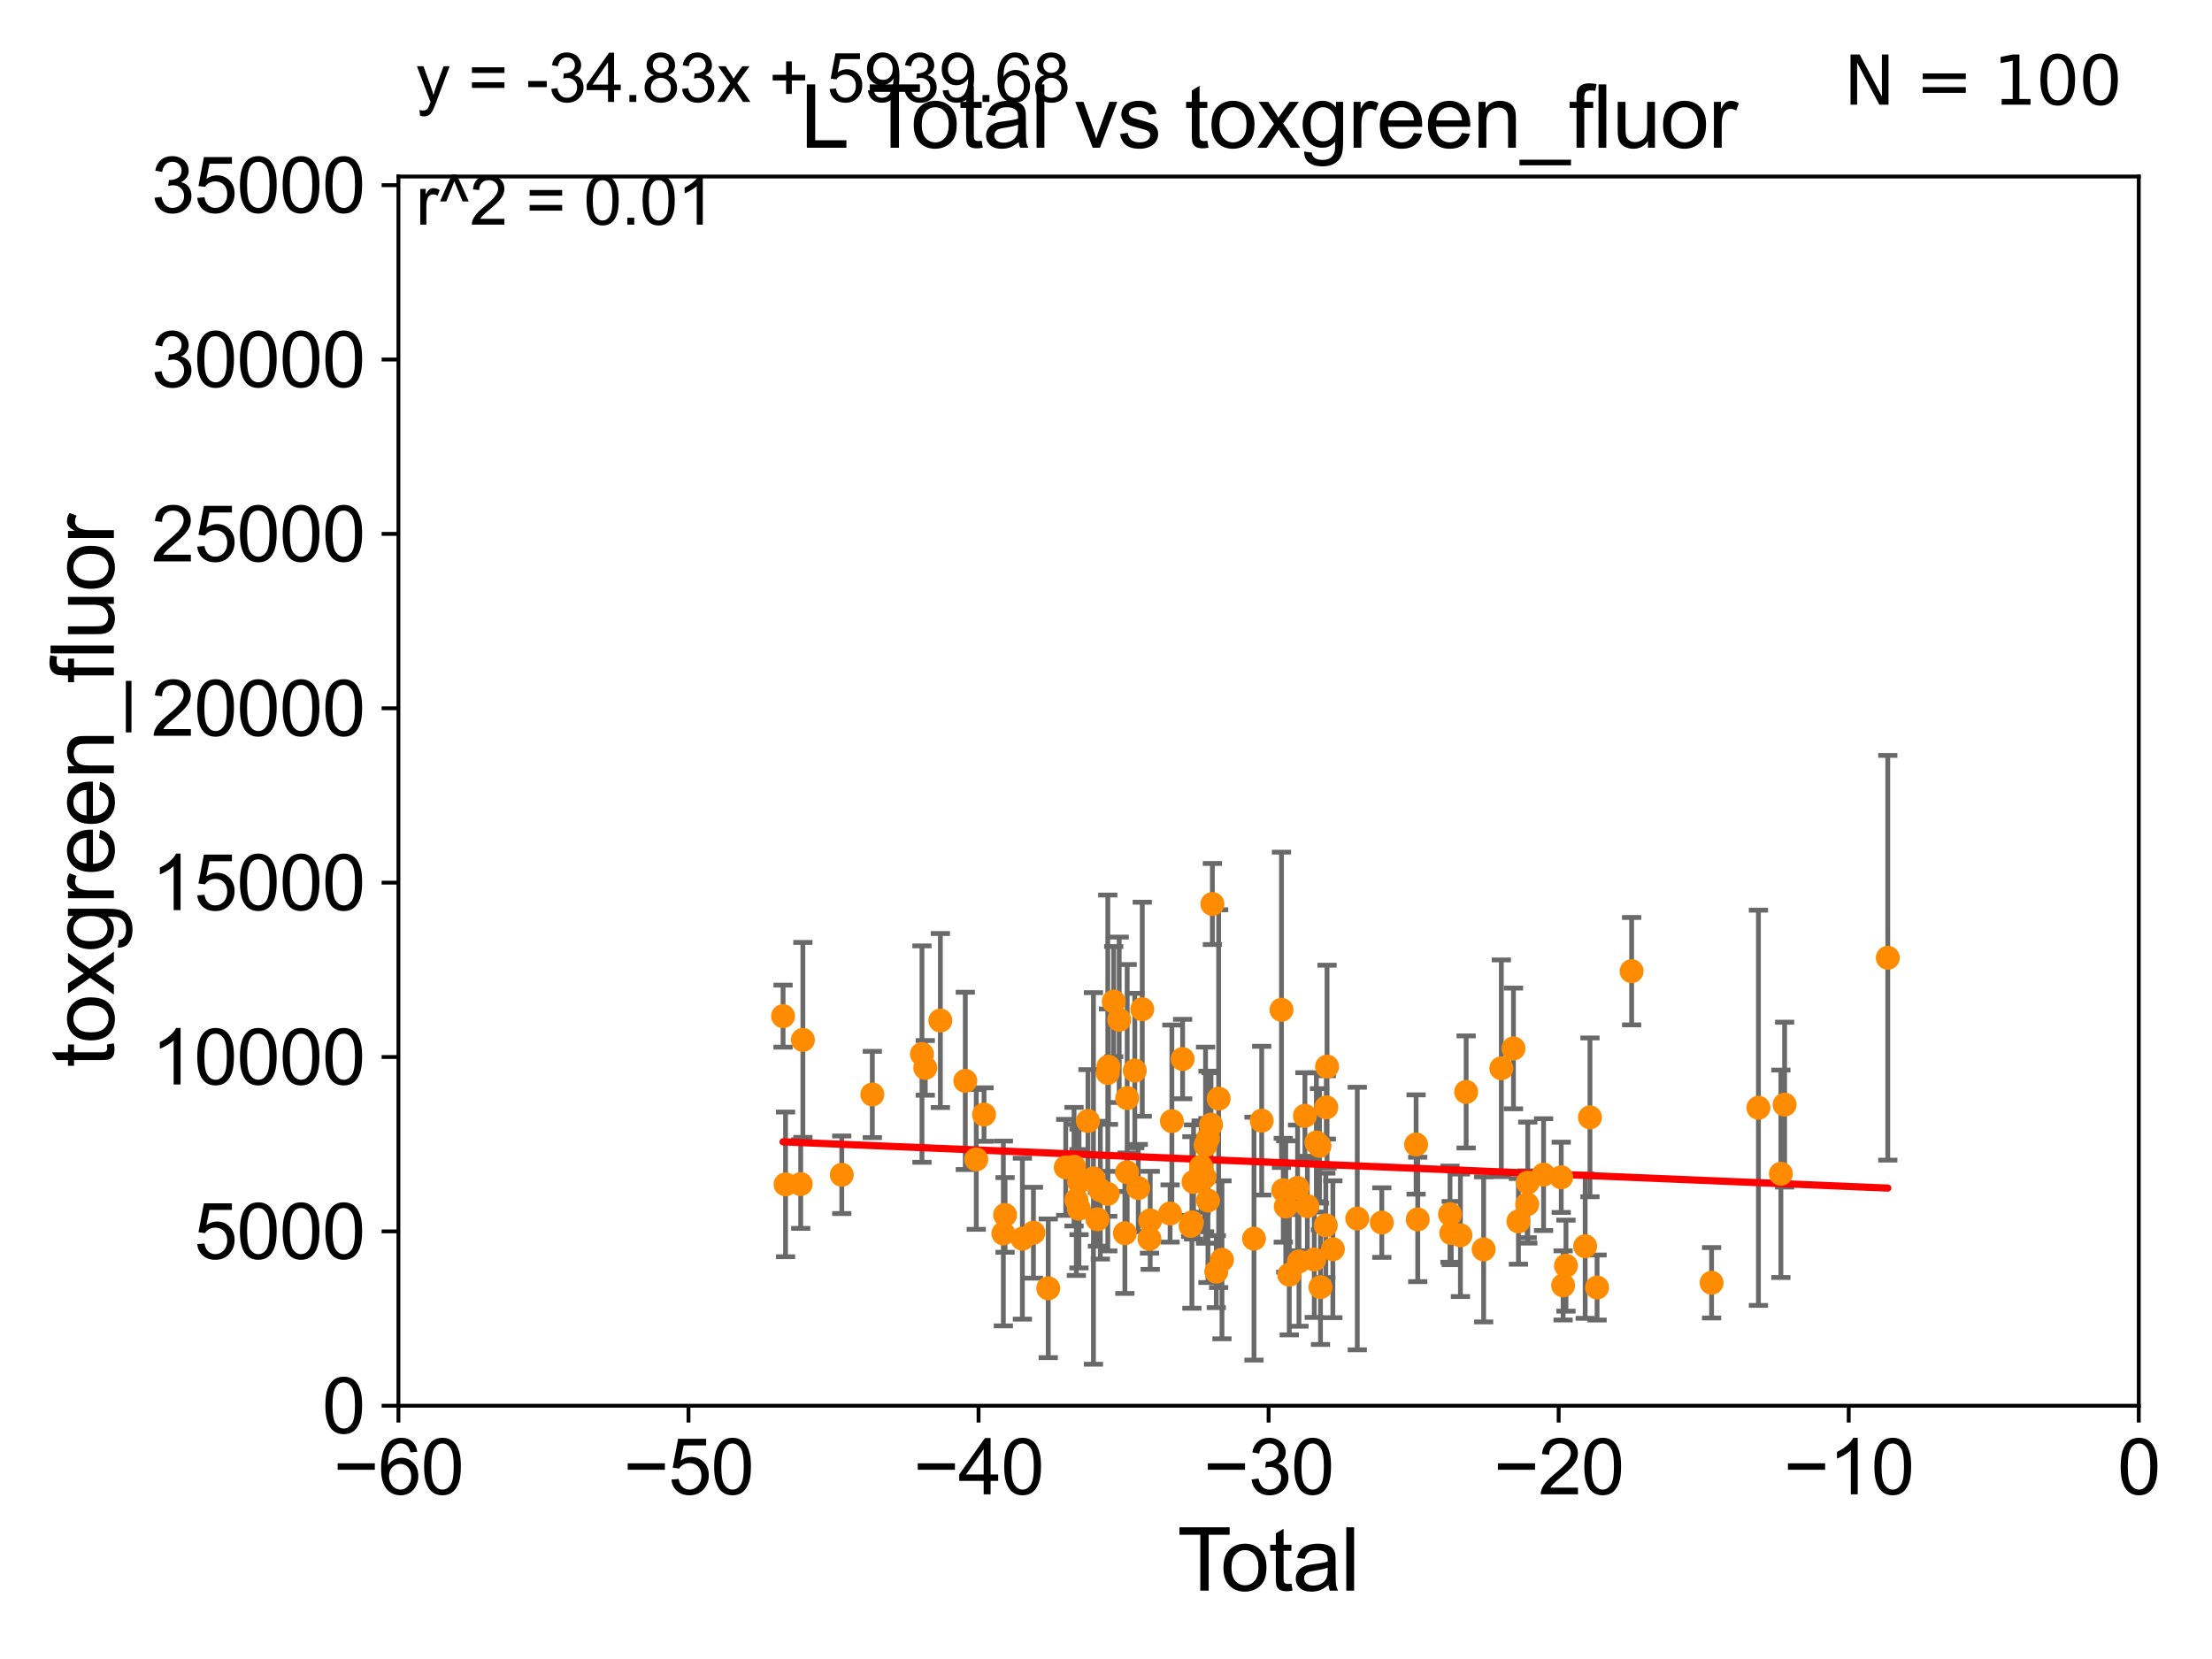 <?xml version="1.0" encoding="utf-8" standalone="no"?>
<!DOCTYPE svg PUBLIC "-//W3C//DTD SVG 1.1//EN"
  "http://www.w3.org/Graphics/SVG/1.1/DTD/svg11.dtd">
<svg xmlns:xlink="http://www.w3.org/1999/xlink" width="460.8pt" height="345.6pt" viewBox="0 0 460.8 345.6" xmlns="http://www.w3.org/2000/svg" version="1.1">
 <defs>
  <style type="text/css">*{stroke-linejoin: round; stroke-linecap: butt}</style>
 </defs>
 <g id="figure_1">
  <g id="patch_1">
   <path d="M 0 345.6 
L 460.8 345.6 
L 460.8 0 
L 0 0 
z
" style="fill: #ffffff"/>
  </g>
  <g id="axes_1">
   <g id="patch_2">
    <path d="M 83 292.84 
L 445.545 292.84 
L 445.545 36.775 
L 83 36.775 
z
" style="fill: #ffffff"/>
   </g>
   <g id="PathCollection_1">
    <defs>
     <path id="m22d4d5bcdc" d="M 0 1.118 
C 0.297 1.118 0.581 1 0.791 0.791 
C 1 0.581 1.118 0.297 1.118 0 
C 1.118 -0.297 1 -0.581 0.791 -0.791 
C 0.581 -1 0.297 -1.118 0 -1.118 
C -0.297 -1.118 -0.581 -1 -0.791 -0.791 
C -1 -0.581 -1.118 -0.297 -1.118 0 
C -1.118 0.297 -1 0.581 -0.791 0.791 
C -0.581 1 -0.297 1.118 0 1.118 
z
" style="stroke: #ff8c00"/>
    </defs>
    <g clip-path="url(#p6373e371d9)">
     <use xlink:href="#m22d4d5bcdc" x="218.371" y="268.377" style="fill: #ff8c00; stroke: #ff8c00"/>
     <use xlink:href="#m22d4d5bcdc" x="302.063" y="252.935" style="fill: #ff8c00; stroke: #ff8c00"/>
     <use xlink:href="#m22d4d5bcdc" x="312.757" y="222.536" style="fill: #ff8c00; stroke: #ff8c00"/>
     <use xlink:href="#m22d4d5bcdc" x="209.019" y="256.952" style="fill: #ff8c00; stroke: #ff8c00"/>
     <use xlink:href="#m22d4d5bcdc" x="209.374" y="253.094" style="fill: #ff8c00; stroke: #ff8c00"/>
     <use xlink:href="#m22d4d5bcdc" x="224.222" y="249.974" style="fill: #ff8c00; stroke: #ff8c00"/>
     <use xlink:href="#m22d4d5bcdc" x="223.742" y="243.042" style="fill: #ff8c00; stroke: #ff8c00"/>
     <use xlink:href="#m22d4d5bcdc" x="294.997" y="238.417" style="fill: #ff8c00; stroke: #ff8c00"/>
     <use xlink:href="#m22d4d5bcdc" x="304.235" y="257.336" style="fill: #ff8c00; stroke: #ff8c00"/>
     <use xlink:href="#m22d4d5bcdc" x="309.07" y="260.268" style="fill: #ff8c00; stroke: #ff8c00"/>
     <use xlink:href="#m22d4d5bcdc" x="295.34" y="254.027" style="fill: #ff8c00; stroke: #ff8c00"/>
     <use xlink:href="#m22d4d5bcdc" x="215.283" y="256.795" style="fill: #ff8c00; stroke: #ff8c00"/>
     <use xlink:href="#m22d4d5bcdc" x="315.284" y="218.41" style="fill: #ff8c00; stroke: #ff8c00"/>
     <use xlink:href="#m22d4d5bcdc" x="302.319" y="256.876" style="fill: #ff8c00; stroke: #ff8c00"/>
     <use xlink:href="#m22d4d5bcdc" x="393.26" y="199.519" style="fill: #ff8c00; stroke: #ff8c00"/>
     <use xlink:href="#m22d4d5bcdc" x="212.983" y="258.039" style="fill: #ff8c00; stroke: #ff8c00"/>
     <use xlink:href="#m22d4d5bcdc" x="222.014" y="243.186" style="fill: #ff8c00; stroke: #ff8c00"/>
     <use xlink:href="#m22d4d5bcdc" x="321.556" y="244.695" style="fill: #ff8c00; stroke: #ff8c00"/>
     <use xlink:href="#m22d4d5bcdc" x="203.373" y="241.519" style="fill: #ff8c00; stroke: #ff8c00"/>
     <use xlink:href="#m22d4d5bcdc" x="371.769" y="230.111" style="fill: #ff8c00; stroke: #ff8c00"/>
     <use xlink:href="#m22d4d5bcdc" x="370.992" y="244.517" style="fill: #ff8c00; stroke: #ff8c00"/>
     <use xlink:href="#m22d4d5bcdc" x="163.128" y="211.676" style="fill: #ff8c00; stroke: #ff8c00"/>
     <use xlink:href="#m22d4d5bcdc" x="163.643" y="246.729" style="fill: #ff8c00; stroke: #ff8c00"/>
     <use xlink:href="#m22d4d5bcdc" x="366.311" y="230.773" style="fill: #ff8c00; stroke: #ff8c00"/>
     <use xlink:href="#m22d4d5bcdc" x="166.802" y="246.661" style="fill: #ff8c00; stroke: #ff8c00"/>
     <use xlink:href="#m22d4d5bcdc" x="167.256" y="216.631" style="fill: #ff8c00; stroke: #ff8c00"/>
     <use xlink:href="#m22d4d5bcdc" x="356.555" y="267.225" style="fill: #ff8c00; stroke: #ff8c00"/>
     <use xlink:href="#m22d4d5bcdc" x="175.357" y="244.726" style="fill: #ff8c00; stroke: #ff8c00"/>
     <use xlink:href="#m22d4d5bcdc" x="181.723" y="227.996" style="fill: #ff8c00; stroke: #ff8c00"/>
     <use xlink:href="#m22d4d5bcdc" x="339.897" y="202.315" style="fill: #ff8c00; stroke: #ff8c00"/>
     <use xlink:href="#m22d4d5bcdc" x="332.702" y="268.213" style="fill: #ff8c00; stroke: #ff8c00"/>
     <use xlink:href="#m22d4d5bcdc" x="192.063" y="219.585" style="fill: #ff8c00; stroke: #ff8c00"/>
     <use xlink:href="#m22d4d5bcdc" x="331.219" y="232.767" style="fill: #ff8c00; stroke: #ff8c00"/>
     <use xlink:href="#m22d4d5bcdc" x="330.22" y="259.608" style="fill: #ff8c00; stroke: #ff8c00"/>
     <use xlink:href="#m22d4d5bcdc" x="192.753" y="222.462" style="fill: #ff8c00; stroke: #ff8c00"/>
     <use xlink:href="#m22d4d5bcdc" x="195.895" y="212.59" style="fill: #ff8c00; stroke: #ff8c00"/>
     <use xlink:href="#m22d4d5bcdc" x="326.219" y="263.658" style="fill: #ff8c00; stroke: #ff8c00"/>
     <use xlink:href="#m22d4d5bcdc" x="325.627" y="267.774" style="fill: #ff8c00; stroke: #ff8c00"/>
     <use xlink:href="#m22d4d5bcdc" x="325.234" y="245.252" style="fill: #ff8c00; stroke: #ff8c00"/>
     <use xlink:href="#m22d4d5bcdc" x="224.765" y="251.808" style="fill: #ff8c00; stroke: #ff8c00"/>
     <use xlink:href="#m22d4d5bcdc" x="318.263" y="246.355" style="fill: #ff8c00; stroke: #ff8c00"/>
     <use xlink:href="#m22d4d5bcdc" x="318.142" y="250.876" style="fill: #ff8c00; stroke: #ff8c00"/>
     <use xlink:href="#m22d4d5bcdc" x="201.092" y="225.169" style="fill: #ff8c00; stroke: #ff8c00"/>
     <use xlink:href="#m22d4d5bcdc" x="316.318" y="254.43" style="fill: #ff8c00; stroke: #ff8c00"/>
     <use xlink:href="#m22d4d5bcdc" x="204.993" y="232.181" style="fill: #ff8c00; stroke: #ff8c00"/>
     <use xlink:href="#m22d4d5bcdc" x="224.783" y="246.213" style="fill: #ff8c00; stroke: #ff8c00"/>
     <use xlink:href="#m22d4d5bcdc" x="305.426" y="227.469" style="fill: #ff8c00; stroke: #ff8c00"/>
     <use xlink:href="#m22d4d5bcdc" x="246.362" y="220.617" style="fill: #ff8c00; stroke: #ff8c00"/>
     <use xlink:href="#m22d4d5bcdc" x="237.123" y="247.494" style="fill: #ff8c00; stroke: #ff8c00"/>
     <use xlink:href="#m22d4d5bcdc" x="253.376" y="264.906" style="fill: #ff8c00; stroke: #ff8c00"/>
     <use xlink:href="#m22d4d5bcdc" x="266.956" y="210.362" style="fill: #ff8c00; stroke: #ff8c00"/>
     <use xlink:href="#m22d4d5bcdc" x="250.931" y="245.247" style="fill: #ff8c00; stroke: #ff8c00"/>
     <use xlink:href="#m22d4d5bcdc" x="251.137" y="238.555" style="fill: #ff8c00; stroke: #ff8c00"/>
     <use xlink:href="#m22d4d5bcdc" x="277.662" y="260.235" style="fill: #ff8c00; stroke: #ff8c00"/>
     <use xlink:href="#m22d4d5bcdc" x="232.008" y="208.655" style="fill: #ff8c00; stroke: #ff8c00"/>
     <use xlink:href="#m22d4d5bcdc" x="276.451" y="222.186" style="fill: #ff8c00; stroke: #ff8c00"/>
     <use xlink:href="#m22d4d5bcdc" x="251.638" y="250.092" style="fill: #ff8c00; stroke: #ff8c00"/>
     <use xlink:href="#m22d4d5bcdc" x="233.152" y="212.437" style="fill: #ff8c00; stroke: #ff8c00"/>
     <use xlink:href="#m22d4d5bcdc" x="276.299" y="230.683" style="fill: #ff8c00; stroke: #ff8c00"/>
     <use xlink:href="#m22d4d5bcdc" x="236.396" y="223.011" style="fill: #ff8c00; stroke: #ff8c00"/>
     <use xlink:href="#m22d4d5bcdc" x="251.649" y="237.16" style="fill: #ff8c00; stroke: #ff8c00"/>
     <use xlink:href="#m22d4d5bcdc" x="276.19" y="255.266" style="fill: #ff8c00; stroke: #ff8c00"/>
     <use xlink:href="#m22d4d5bcdc" x="250.223" y="243.02" style="fill: #ff8c00; stroke: #ff8c00"/>
     <use xlink:href="#m22d4d5bcdc" x="275.082" y="268.133" style="fill: #ff8c00; stroke: #ff8c00"/>
     <use xlink:href="#m22d4d5bcdc" x="267.328" y="247.943" style="fill: #ff8c00; stroke: #ff8c00"/>
     <use xlink:href="#m22d4d5bcdc" x="234.332" y="256.906" style="fill: #ff8c00; stroke: #ff8c00"/>
     <use xlink:href="#m22d4d5bcdc" x="274.224" y="238" style="fill: #ff8c00; stroke: #ff8c00"/>
     <use xlink:href="#m22d4d5bcdc" x="253.867" y="228.867" style="fill: #ff8c00; stroke: #ff8c00"/>
     <use xlink:href="#m22d4d5bcdc" x="273.785" y="262.381" style="fill: #ff8c00; stroke: #ff8c00"/>
     <use xlink:href="#m22d4d5bcdc" x="267.849" y="251.34" style="fill: #ff8c00; stroke: #ff8c00"/>
     <use xlink:href="#m22d4d5bcdc" x="234.781" y="244.201" style="fill: #ff8c00; stroke: #ff8c00"/>
     <use xlink:href="#m22d4d5bcdc" x="252.284" y="234.293" style="fill: #ff8c00; stroke: #ff8c00"/>
     <use xlink:href="#m22d4d5bcdc" x="272.349" y="251.259" style="fill: #ff8c00; stroke: #ff8c00"/>
     <use xlink:href="#m22d4d5bcdc" x="271.838" y="232.438" style="fill: #ff8c00; stroke: #ff8c00"/>
     <use xlink:href="#m22d4d5bcdc" x="270.598" y="262.788" style="fill: #ff8c00; stroke: #ff8c00"/>
     <use xlink:href="#m22d4d5bcdc" x="270.309" y="247.463" style="fill: #ff8c00; stroke: #ff8c00"/>
     <use xlink:href="#m22d4d5bcdc" x="268.58" y="265.544" style="fill: #ff8c00; stroke: #ff8c00"/>
     <use xlink:href="#m22d4d5bcdc" x="252.564" y="188.318" style="fill: #ff8c00; stroke: #ff8c00"/>
     <use xlink:href="#m22d4d5bcdc" x="274.876" y="238.707" style="fill: #ff8c00; stroke: #ff8c00"/>
     <use xlink:href="#m22d4d5bcdc" x="230.915" y="222.208" style="fill: #ff8c00; stroke: #ff8c00"/>
     <use xlink:href="#m22d4d5bcdc" x="234.815" y="228.754" style="fill: #ff8c00; stroke: #ff8c00"/>
     <use xlink:href="#m22d4d5bcdc" x="239.46" y="258.081" style="fill: #ff8c00; stroke: #ff8c00"/>
     <use xlink:href="#m22d4d5bcdc" x="243.752" y="252.795" style="fill: #ff8c00; stroke: #ff8c00"/>
     <use xlink:href="#m22d4d5bcdc" x="229.219" y="247.937" style="fill: #ff8c00; stroke: #ff8c00"/>
     <use xlink:href="#m22d4d5bcdc" x="254.561" y="262.444" style="fill: #ff8c00; stroke: #ff8c00"/>
     <use xlink:href="#m22d4d5bcdc" x="262.836" y="233.457" style="fill: #ff8c00; stroke: #ff8c00"/>
     <use xlink:href="#m22d4d5bcdc" x="244.123" y="233.554" style="fill: #ff8c00; stroke: #ff8c00"/>
     <use xlink:href="#m22d4d5bcdc" x="248.028" y="255.382" style="fill: #ff8c00; stroke: #ff8c00"/>
     <use xlink:href="#m22d4d5bcdc" x="287.858" y="254.686" style="fill: #ff8c00; stroke: #ff8c00"/>
     <use xlink:href="#m22d4d5bcdc" x="230.756" y="248.698" style="fill: #ff8c00; stroke: #ff8c00"/>
     <use xlink:href="#m22d4d5bcdc" x="261.228" y="258.035" style="fill: #ff8c00; stroke: #ff8c00"/>
     <use xlink:href="#m22d4d5bcdc" x="227.787" y="245.488" style="fill: #ff8c00; stroke: #ff8c00"/>
     <use xlink:href="#m22d4d5bcdc" x="228.622" y="253.998" style="fill: #ff8c00; stroke: #ff8c00"/>
     <use xlink:href="#m22d4d5bcdc" x="248.637" y="246.215" style="fill: #ff8c00; stroke: #ff8c00"/>
     <use xlink:href="#m22d4d5bcdc" x="239.61" y="254.221" style="fill: #ff8c00; stroke: #ff8c00"/>
     <use xlink:href="#m22d4d5bcdc" x="248.296" y="254.653" style="fill: #ff8c00; stroke: #ff8c00"/>
     <use xlink:href="#m22d4d5bcdc" x="226.645" y="233.523" style="fill: #ff8c00; stroke: #ff8c00"/>
     <use xlink:href="#m22d4d5bcdc" x="230.773" y="223.517" style="fill: #ff8c00; stroke: #ff8c00"/>
     <use xlink:href="#m22d4d5bcdc" x="282.747" y="253.843" style="fill: #ff8c00; stroke: #ff8c00"/>
     <use xlink:href="#m22d4d5bcdc" x="237.955" y="210.237" style="fill: #ff8c00; stroke: #ff8c00"/>
    </g>
   </g>
   <g id="matplotlib.axis_1">
    <g id="xtick_1">
     <g id="line2d_1">
      <defs>
       <path id="md26f4e9549" d="M 0 0 
L 0 3.5 
" style="stroke: #000000; stroke-width: 0.8"/>
      </defs>
      <g>
       <use xlink:href="#md26f4e9549" x="83" y="292.84" style="stroke: #000000; stroke-width: 0.8"/>
      </g>
     </g>
     <g id="text_1">
      <!-- −60 -->
      <g transform="translate(69.43 311.293)scale(0.16 -0.16)">
       <defs>
        <path id="ArialMT-2212" d="M 3381 1997 
L 356 1997 
L 356 2522 
L 3381 2522 
L 3381 1997 
z
" transform="scale(0.016)"/>
        <path id="ArialMT-36" d="M 3184 3459 
L 2625 3416 
Q 2550 3747 2413 3897 
Q 2184 4138 1850 4138 
Q 1581 4138 1378 3988 
Q 1113 3794 959 3422 
Q 806 3050 800 2363 
Q 1003 2672 1297 2822 
Q 1591 2972 1913 2972 
Q 2475 2972 2870 2558 
Q 3266 2144 3266 1488 
Q 3266 1056 3080 686 
Q 2894 316 2569 119 
Q 2244 -78 1831 -78 
Q 1128 -78 684 439 
Q 241 956 241 2144 
Q 241 3472 731 4075 
Q 1159 4600 1884 4600 
Q 2425 4600 2770 4297 
Q 3116 3994 3184 3459 
z
M 888 1484 
Q 888 1194 1011 928 
Q 1134 663 1356 523 
Q 1578 384 1822 384 
Q 2178 384 2434 671 
Q 2691 959 2691 1453 
Q 2691 1928 2437 2201 
Q 2184 2475 1800 2475 
Q 1419 2475 1153 2201 
Q 888 1928 888 1484 
z
" transform="scale(0.016)"/>
        <path id="ArialMT-30" d="M 266 2259 
Q 266 3072 433 3567 
Q 600 4063 929 4331 
Q 1259 4600 1759 4600 
Q 2128 4600 2406 4451 
Q 2684 4303 2865 4023 
Q 3047 3744 3150 3342 
Q 3253 2941 3253 2259 
Q 3253 1453 3087 958 
Q 2922 463 2592 192 
Q 2263 -78 1759 -78 
Q 1097 -78 719 397 
Q 266 969 266 2259 
z
M 844 2259 
Q 844 1131 1108 757 
Q 1372 384 1759 384 
Q 2147 384 2411 759 
Q 2675 1134 2675 2259 
Q 2675 3391 2411 3762 
Q 2147 4134 1753 4134 
Q 1366 4134 1134 3806 
Q 844 3388 844 2259 
z
" transform="scale(0.016)"/>
       </defs>
       <use xlink:href="#ArialMT-2212"/>
       <use xlink:href="#ArialMT-36" x="58.398"/>
       <use xlink:href="#ArialMT-30" x="114.014"/>
      </g>
     </g>
    </g>
    <g id="xtick_2">
     <g id="line2d_2">
      <g>
       <use xlink:href="#md26f4e9549" x="143.424" y="292.84" style="stroke: #000000; stroke-width: 0.8"/>
      </g>
     </g>
     <g id="text_2">
      <!-- −50 -->
      <g transform="translate(129.854 311.293)scale(0.16 -0.16)">
       <defs>
        <path id="ArialMT-35" d="M 266 1200 
L 856 1250 
Q 922 819 1161 601 
Q 1400 384 1738 384 
Q 2144 384 2425 690 
Q 2706 997 2706 1503 
Q 2706 1984 2436 2262 
Q 2166 2541 1728 2541 
Q 1456 2541 1237 2417 
Q 1019 2294 894 2097 
L 366 2166 
L 809 4519 
L 3088 4519 
L 3088 3981 
L 1259 3981 
L 1013 2750 
Q 1425 3038 1878 3038 
Q 2478 3038 2890 2622 
Q 3303 2206 3303 1553 
Q 3303 931 2941 478 
Q 2500 -78 1738 -78 
Q 1113 -78 717 272 
Q 322 622 266 1200 
z
" transform="scale(0.016)"/>
       </defs>
       <use xlink:href="#ArialMT-2212"/>
       <use xlink:href="#ArialMT-35" x="58.398"/>
       <use xlink:href="#ArialMT-30" x="114.014"/>
      </g>
     </g>
    </g>
    <g id="xtick_3">
     <g id="line2d_3">
      <g>
       <use xlink:href="#md26f4e9549" x="203.848" y="292.84" style="stroke: #000000; stroke-width: 0.8"/>
      </g>
     </g>
     <g id="text_3">
      <!-- −40 -->
      <g transform="translate(190.278 311.293)scale(0.16 -0.16)">
       <defs>
        <path id="ArialMT-34" d="M 2069 0 
L 2069 1097 
L 81 1097 
L 81 1613 
L 2172 4581 
L 2631 4581 
L 2631 1613 
L 3250 1613 
L 3250 1097 
L 2631 1097 
L 2631 0 
L 2069 0 
z
M 2069 1613 
L 2069 3678 
L 634 1613 
L 2069 1613 
z
" transform="scale(0.016)"/>
       </defs>
       <use xlink:href="#ArialMT-2212"/>
       <use xlink:href="#ArialMT-34" x="58.398"/>
       <use xlink:href="#ArialMT-30" x="114.014"/>
      </g>
     </g>
    </g>
    <g id="xtick_4">
     <g id="line2d_4">
      <g>
       <use xlink:href="#md26f4e9549" x="264.272" y="292.84" style="stroke: #000000; stroke-width: 0.8"/>
      </g>
     </g>
     <g id="text_4">
      <!-- −30 -->
      <g transform="translate(250.702 311.293)scale(0.16 -0.16)">
       <defs>
        <path id="ArialMT-33" d="M 269 1209 
L 831 1284 
Q 928 806 1161 595 
Q 1394 384 1728 384 
Q 2125 384 2398 659 
Q 2672 934 2672 1341 
Q 2672 1728 2419 1979 
Q 2166 2231 1775 2231 
Q 1616 2231 1378 2169 
L 1441 2663 
Q 1497 2656 1531 2656 
Q 1891 2656 2178 2843 
Q 2466 3031 2466 3422 
Q 2466 3731 2256 3934 
Q 2047 4138 1716 4138 
Q 1388 4138 1169 3931 
Q 950 3725 888 3313 
L 325 3413 
Q 428 3978 793 4289 
Q 1159 4600 1703 4600 
Q 2078 4600 2393 4439 
Q 2709 4278 2876 4000 
Q 3044 3722 3044 3409 
Q 3044 3113 2884 2869 
Q 2725 2625 2413 2481 
Q 2819 2388 3044 2092 
Q 3269 1797 3269 1353 
Q 3269 753 2831 336 
Q 2394 -81 1725 -81 
Q 1122 -81 723 278 
Q 325 638 269 1209 
z
" transform="scale(0.016)"/>
       </defs>
       <use xlink:href="#ArialMT-2212"/>
       <use xlink:href="#ArialMT-33" x="58.398"/>
       <use xlink:href="#ArialMT-30" x="114.014"/>
      </g>
     </g>
    </g>
    <g id="xtick_5">
     <g id="line2d_5">
      <g>
       <use xlink:href="#md26f4e9549" x="324.697" y="292.84" style="stroke: #000000; stroke-width: 0.8"/>
      </g>
     </g>
     <g id="text_5">
      <!-- −20 -->
      <g transform="translate(311.127 311.293)scale(0.16 -0.16)">
       <defs>
        <path id="ArialMT-32" d="M 3222 541 
L 3222 0 
L 194 0 
Q 188 203 259 391 
Q 375 700 629 1000 
Q 884 1300 1366 1694 
Q 2113 2306 2375 2664 
Q 2638 3022 2638 3341 
Q 2638 3675 2398 3904 
Q 2159 4134 1775 4134 
Q 1369 4134 1125 3890 
Q 881 3647 878 3216 
L 300 3275 
Q 359 3922 746 4261 
Q 1134 4600 1788 4600 
Q 2447 4600 2831 4234 
Q 3216 3869 3216 3328 
Q 3216 3053 3103 2787 
Q 2991 2522 2730 2228 
Q 2469 1934 1863 1422 
Q 1356 997 1212 845 
Q 1069 694 975 541 
L 3222 541 
z
" transform="scale(0.016)"/>
       </defs>
       <use xlink:href="#ArialMT-2212"/>
       <use xlink:href="#ArialMT-32" x="58.398"/>
       <use xlink:href="#ArialMT-30" x="114.014"/>
      </g>
     </g>
    </g>
    <g id="xtick_6">
     <g id="line2d_6">
      <g>
       <use xlink:href="#md26f4e9549" x="385.121" y="292.84" style="stroke: #000000; stroke-width: 0.8"/>
      </g>
     </g>
     <g id="text_6">
      <!-- −10 -->
      <g transform="translate(371.551 311.293)scale(0.16 -0.16)">
       <defs>
        <path id="ArialMT-31" d="M 2384 0 
L 1822 0 
L 1822 3584 
Q 1619 3391 1289 3197 
Q 959 3003 697 2906 
L 697 3450 
Q 1169 3672 1522 3987 
Q 1875 4303 2022 4600 
L 2384 4600 
L 2384 0 
z
" transform="scale(0.016)"/>
       </defs>
       <use xlink:href="#ArialMT-2212"/>
       <use xlink:href="#ArialMT-31" x="58.398"/>
       <use xlink:href="#ArialMT-30" x="114.014"/>
      </g>
     </g>
    </g>
    <g id="xtick_7">
     <g id="line2d_7">
      <g>
       <use xlink:href="#md26f4e9549" x="445.545" y="292.84" style="stroke: #000000; stroke-width: 0.8"/>
      </g>
     </g>
     <g id="text_7">
      <!-- 0 -->
      <g transform="translate(441.096 311.293)scale(0.16 -0.16)">
       <use xlink:href="#ArialMT-30"/>
      </g>
     </g>
    </g>
    <g id="text_8">
     <!-- Total -->
     <g transform="translate(245.267 331.357)scale(0.18 -0.18)">
      <defs>
       <path id="ArialMT-54" d="M 1659 0 
L 1659 4041 
L 150 4041 
L 150 4581 
L 3781 4581 
L 3781 4041 
L 2266 4041 
L 2266 0 
L 1659 0 
z
" transform="scale(0.016)"/>
       <path id="ArialMT-6f" d="M 213 1659 
Q 213 2581 725 3025 
Q 1153 3394 1769 3394 
Q 2453 3394 2887 2945 
Q 3322 2497 3322 1706 
Q 3322 1066 3130 698 
Q 2938 331 2570 128 
Q 2203 -75 1769 -75 
Q 1072 -75 642 372 
Q 213 819 213 1659 
z
M 791 1659 
Q 791 1022 1069 705 
Q 1347 388 1769 388 
Q 2188 388 2466 706 
Q 2744 1025 2744 1678 
Q 2744 2294 2464 2611 
Q 2184 2928 1769 2928 
Q 1347 2928 1069 2612 
Q 791 2297 791 1659 
z
" transform="scale(0.016)"/>
       <path id="ArialMT-74" d="M 1650 503 
L 1731 6 
Q 1494 -44 1306 -44 
Q 1000 -44 831 53 
Q 663 150 594 308 
Q 525 466 525 972 
L 525 2881 
L 113 2881 
L 113 3319 
L 525 3319 
L 525 4141 
L 1084 4478 
L 1084 3319 
L 1650 3319 
L 1650 2881 
L 1084 2881 
L 1084 941 
Q 1084 700 1114 631 
Q 1144 563 1211 522 
Q 1278 481 1403 481 
Q 1497 481 1650 503 
z
" transform="scale(0.016)"/>
       <path id="ArialMT-61" d="M 2588 409 
Q 2275 144 1986 34 
Q 1697 -75 1366 -75 
Q 819 -75 525 192 
Q 231 459 231 875 
Q 231 1119 342 1320 
Q 453 1522 633 1644 
Q 813 1766 1038 1828 
Q 1203 1872 1538 1913 
Q 2219 1994 2541 2106 
Q 2544 2222 2544 2253 
Q 2544 2597 2384 2738 
Q 2169 2928 1744 2928 
Q 1347 2928 1158 2789 
Q 969 2650 878 2297 
L 328 2372 
Q 403 2725 575 2942 
Q 747 3159 1072 3276 
Q 1397 3394 1825 3394 
Q 2250 3394 2515 3294 
Q 2781 3194 2906 3042 
Q 3031 2891 3081 2659 
Q 3109 2516 3109 2141 
L 3109 1391 
Q 3109 606 3145 398 
Q 3181 191 3288 0 
L 2700 0 
Q 2613 175 2588 409 
z
M 2541 1666 
Q 2234 1541 1622 1453 
Q 1275 1403 1131 1340 
Q 988 1278 909 1158 
Q 831 1038 831 891 
Q 831 666 1001 516 
Q 1172 366 1500 366 
Q 1825 366 2078 508 
Q 2331 650 2450 897 
Q 2541 1088 2541 1459 
L 2541 1666 
z
" transform="scale(0.016)"/>
       <path id="ArialMT-6c" d="M 409 0 
L 409 4581 
L 972 4581 
L 972 0 
L 409 0 
z
" transform="scale(0.016)"/>
      </defs>
      <use xlink:href="#ArialMT-54"/>
      <use xlink:href="#ArialMT-6f" x="49.959"/>
      <use xlink:href="#ArialMT-74" x="105.574"/>
      <use xlink:href="#ArialMT-61" x="133.357"/>
      <use xlink:href="#ArialMT-6c" x="188.973"/>
     </g>
    </g>
   </g>
   <g id="matplotlib.axis_2">
    <g id="ytick_1">
     <g id="line2d_8">
      <defs>
       <path id="mf6540953a1" d="M 0 0 
L -3.5 0 
" style="stroke: #000000; stroke-width: 0.8"/>
      </defs>
      <g>
       <use xlink:href="#mf6540953a1" x="83" y="292.84" style="stroke: #000000; stroke-width: 0.8"/>
      </g>
     </g>
     <g id="text_9">
      <!-- 0 -->
      <g transform="translate(67.103 298.566)scale(0.16 -0.16)">
       <use xlink:href="#ArialMT-30"/>
      </g>
     </g>
    </g>
    <g id="ytick_2">
     <g id="line2d_9">
      <g>
       <use xlink:href="#mf6540953a1" x="83" y="256.516" style="stroke: #000000; stroke-width: 0.8"/>
      </g>
     </g>
     <g id="text_10">
      <!-- 5000 -->
      <g transform="translate(40.41 262.242)scale(0.16 -0.16)">
       <use xlink:href="#ArialMT-35"/>
       <use xlink:href="#ArialMT-30" x="55.615"/>
       <use xlink:href="#ArialMT-30" x="111.23"/>
       <use xlink:href="#ArialMT-30" x="166.846"/>
      </g>
     </g>
    </g>
    <g id="ytick_3">
     <g id="line2d_10">
      <g>
       <use xlink:href="#mf6540953a1" x="83" y="220.192" style="stroke: #000000; stroke-width: 0.8"/>
      </g>
     </g>
     <g id="text_11">
      <!-- 10000 -->
      <g transform="translate(31.512 225.918)scale(0.16 -0.16)">
       <use xlink:href="#ArialMT-31"/>
       <use xlink:href="#ArialMT-30" x="55.615"/>
       <use xlink:href="#ArialMT-30" x="111.23"/>
       <use xlink:href="#ArialMT-30" x="166.846"/>
       <use xlink:href="#ArialMT-30" x="222.461"/>
      </g>
     </g>
    </g>
    <g id="ytick_4">
     <g id="line2d_11">
      <g>
       <use xlink:href="#mf6540953a1" x="83" y="183.867" style="stroke: #000000; stroke-width: 0.8"/>
      </g>
     </g>
     <g id="text_12">
      <!-- 15000 -->
      <g transform="translate(31.512 189.594)scale(0.16 -0.16)">
       <use xlink:href="#ArialMT-31"/>
       <use xlink:href="#ArialMT-35" x="55.615"/>
       <use xlink:href="#ArialMT-30" x="111.23"/>
       <use xlink:href="#ArialMT-30" x="166.846"/>
       <use xlink:href="#ArialMT-30" x="222.461"/>
      </g>
     </g>
    </g>
    <g id="ytick_5">
     <g id="line2d_12">
      <g>
       <use xlink:href="#mf6540953a1" x="83" y="147.543" style="stroke: #000000; stroke-width: 0.8"/>
      </g>
     </g>
     <g id="text_13">
      <!-- 20000 -->
      <g transform="translate(31.512 153.27)scale(0.16 -0.16)">
       <use xlink:href="#ArialMT-32"/>
       <use xlink:href="#ArialMT-30" x="55.615"/>
       <use xlink:href="#ArialMT-30" x="111.23"/>
       <use xlink:href="#ArialMT-30" x="166.846"/>
       <use xlink:href="#ArialMT-30" x="222.461"/>
      </g>
     </g>
    </g>
    <g id="ytick_6">
     <g id="line2d_13">
      <g>
       <use xlink:href="#mf6540953a1" x="83" y="111.219" style="stroke: #000000; stroke-width: 0.8"/>
      </g>
     </g>
     <g id="text_14">
      <!-- 25000 -->
      <g transform="translate(31.512 116.945)scale(0.16 -0.16)">
       <use xlink:href="#ArialMT-32"/>
       <use xlink:href="#ArialMT-35" x="55.615"/>
       <use xlink:href="#ArialMT-30" x="111.23"/>
       <use xlink:href="#ArialMT-30" x="166.846"/>
       <use xlink:href="#ArialMT-30" x="222.461"/>
      </g>
     </g>
    </g>
    <g id="ytick_7">
     <g id="line2d_14">
      <g>
       <use xlink:href="#mf6540953a1" x="83" y="74.895" style="stroke: #000000; stroke-width: 0.8"/>
      </g>
     </g>
     <g id="text_15">
      <!-- 30000 -->
      <g transform="translate(31.512 80.621)scale(0.16 -0.16)">
       <use xlink:href="#ArialMT-33"/>
       <use xlink:href="#ArialMT-30" x="55.615"/>
       <use xlink:href="#ArialMT-30" x="111.23"/>
       <use xlink:href="#ArialMT-30" x="166.846"/>
       <use xlink:href="#ArialMT-30" x="222.461"/>
      </g>
     </g>
    </g>
    <g id="ytick_8">
     <g id="line2d_15">
      <g>
       <use xlink:href="#mf6540953a1" x="83" y="38.571" style="stroke: #000000; stroke-width: 0.8"/>
      </g>
     </g>
     <g id="text_16">
      <!-- 35000 -->
      <g transform="translate(31.512 44.297)scale(0.16 -0.16)">
       <use xlink:href="#ArialMT-33"/>
       <use xlink:href="#ArialMT-35" x="55.615"/>
       <use xlink:href="#ArialMT-30" x="111.23"/>
       <use xlink:href="#ArialMT-30" x="166.846"/>
       <use xlink:href="#ArialMT-30" x="222.461"/>
      </g>
     </g>
    </g>
    <g id="text_17">
     <!-- toxgreen_fluor -->
     <g transform="translate(23.724 222.34)rotate(-90)scale(0.18 -0.18)">
      <defs>
       <path id="ArialMT-78" d="M 47 0 
L 1259 1725 
L 138 3319 
L 841 3319 
L 1350 2541 
Q 1494 2319 1581 2169 
Q 1719 2375 1834 2534 
L 2394 3319 
L 3066 3319 
L 1919 1756 
L 3153 0 
L 2463 0 
L 1781 1031 
L 1600 1309 
L 728 0 
L 47 0 
z
" transform="scale(0.016)"/>
       <path id="ArialMT-67" d="M 319 -275 
L 866 -356 
Q 900 -609 1056 -725 
Q 1266 -881 1628 -881 
Q 2019 -881 2231 -725 
Q 2444 -569 2519 -288 
Q 2563 -116 2559 434 
Q 2191 0 1641 0 
Q 956 0 581 494 
Q 206 988 206 1678 
Q 206 2153 378 2554 
Q 550 2956 876 3175 
Q 1203 3394 1644 3394 
Q 2231 3394 2613 2919 
L 2613 3319 
L 3131 3319 
L 3131 450 
Q 3131 -325 2973 -648 
Q 2816 -972 2473 -1159 
Q 2131 -1347 1631 -1347 
Q 1038 -1347 672 -1080 
Q 306 -813 319 -275 
z
M 784 1719 
Q 784 1066 1043 766 
Q 1303 466 1694 466 
Q 2081 466 2343 764 
Q 2606 1063 2606 1700 
Q 2606 2309 2336 2618 
Q 2066 2928 1684 2928 
Q 1309 2928 1046 2623 
Q 784 2319 784 1719 
z
" transform="scale(0.016)"/>
       <path id="ArialMT-72" d="M 416 0 
L 416 3319 
L 922 3319 
L 922 2816 
Q 1116 3169 1280 3281 
Q 1444 3394 1641 3394 
Q 1925 3394 2219 3213 
L 2025 2691 
Q 1819 2813 1613 2813 
Q 1428 2813 1281 2702 
Q 1134 2591 1072 2394 
Q 978 2094 978 1738 
L 978 0 
L 416 0 
z
" transform="scale(0.016)"/>
       <path id="ArialMT-65" d="M 2694 1069 
L 3275 997 
Q 3138 488 2766 206 
Q 2394 -75 1816 -75 
Q 1088 -75 661 373 
Q 234 822 234 1631 
Q 234 2469 665 2931 
Q 1097 3394 1784 3394 
Q 2450 3394 2872 2941 
Q 3294 2488 3294 1666 
Q 3294 1616 3291 1516 
L 816 1516 
Q 847 969 1125 678 
Q 1403 388 1819 388 
Q 2128 388 2347 550 
Q 2566 713 2694 1069 
z
M 847 1978 
L 2700 1978 
Q 2663 2397 2488 2606 
Q 2219 2931 1791 2931 
Q 1403 2931 1139 2672 
Q 875 2413 847 1978 
z
" transform="scale(0.016)"/>
       <path id="ArialMT-6e" d="M 422 0 
L 422 3319 
L 928 3319 
L 928 2847 
Q 1294 3394 1984 3394 
Q 2284 3394 2536 3286 
Q 2788 3178 2913 3003 
Q 3038 2828 3088 2588 
Q 3119 2431 3119 2041 
L 3119 0 
L 2556 0 
L 2556 2019 
Q 2556 2363 2490 2533 
Q 2425 2703 2258 2804 
Q 2091 2906 1866 2906 
Q 1506 2906 1245 2678 
Q 984 2450 984 1813 
L 984 0 
L 422 0 
z
" transform="scale(0.016)"/>
       <path id="ArialMT-5f" d="M -97 -1272 
L -97 -866 
L 3631 -866 
L 3631 -1272 
L -97 -1272 
z
" transform="scale(0.016)"/>
       <path id="ArialMT-66" d="M 556 0 
L 556 2881 
L 59 2881 
L 59 3319 
L 556 3319 
L 556 3672 
Q 556 4006 616 4169 
Q 697 4388 901 4523 
Q 1106 4659 1475 4659 
Q 1713 4659 2000 4603 
L 1916 4113 
Q 1741 4144 1584 4144 
Q 1328 4144 1222 4034 
Q 1116 3925 1116 3625 
L 1116 3319 
L 1763 3319 
L 1763 2881 
L 1116 2881 
L 1116 0 
L 556 0 
z
" transform="scale(0.016)"/>
       <path id="ArialMT-75" d="M 2597 0 
L 2597 488 
Q 2209 -75 1544 -75 
Q 1250 -75 995 37 
Q 741 150 617 320 
Q 494 491 444 738 
Q 409 903 409 1263 
L 409 3319 
L 972 3319 
L 972 1478 
Q 972 1038 1006 884 
Q 1059 663 1231 536 
Q 1403 409 1656 409 
Q 1909 409 2131 539 
Q 2353 669 2445 892 
Q 2538 1116 2538 1541 
L 2538 3319 
L 3100 3319 
L 3100 0 
L 2597 0 
z
" transform="scale(0.016)"/>
      </defs>
      <use xlink:href="#ArialMT-74"/>
      <use xlink:href="#ArialMT-6f" x="27.783"/>
      <use xlink:href="#ArialMT-78" x="83.398"/>
      <use xlink:href="#ArialMT-67" x="133.398"/>
      <use xlink:href="#ArialMT-72" x="189.014"/>
      <use xlink:href="#ArialMT-65" x="222.314"/>
      <use xlink:href="#ArialMT-65" x="277.93"/>
      <use xlink:href="#ArialMT-6e" x="333.545"/>
      <use xlink:href="#ArialMT-5f" x="389.16"/>
      <use xlink:href="#ArialMT-66" x="444.775"/>
      <use xlink:href="#ArialMT-6c" x="472.559"/>
      <use xlink:href="#ArialMT-75" x="494.775"/>
      <use xlink:href="#ArialMT-6f" x="550.391"/>
      <use xlink:href="#ArialMT-72" x="606.006"/>
     </g>
    </g>
   </g>
   <g id="LineCollection_1">
    <path d="M 218.371 282.822 
L 218.371 253.931 
" clip-path="url(#p6373e371d9)" style="fill: none; stroke: #696969"/>
    <path d="M 302.063 262.95 
L 302.063 242.921 
" clip-path="url(#p6373e371d9)" style="fill: none; stroke: #696969"/>
    <path d="M 312.757 245.106 
L 312.757 199.966 
" clip-path="url(#p6373e371d9)" style="fill: none; stroke: #696969"/>
    <path d="M 209.019 276.201 
L 209.019 237.704 
" clip-path="url(#p6373e371d9)" style="fill: none; stroke: #696969"/>
    <path d="M 209.374 260.872 
L 209.374 245.315 
" clip-path="url(#p6373e371d9)" style="fill: none; stroke: #696969"/>
    <path d="M 224.222 265.704 
L 224.222 234.245 
" clip-path="url(#p6373e371d9)" style="fill: none; stroke: #696969"/>
    <path d="M 223.742 255.396 
L 223.742 230.689 
" clip-path="url(#p6373e371d9)" style="fill: none; stroke: #696969"/>
    <path d="M 294.997 248.758 
L 294.997 228.077 
" clip-path="url(#p6373e371d9)" style="fill: none; stroke: #696969"/>
    <path d="M 304.235 270.099 
L 304.235 244.574 
" clip-path="url(#p6373e371d9)" style="fill: none; stroke: #696969"/>
    <path d="M 309.07 275.379 
L 309.07 245.158 
" clip-path="url(#p6373e371d9)" style="fill: none; stroke: #696969"/>
    <path d="M 295.34 266.983 
L 295.34 241.07 
" clip-path="url(#p6373e371d9)" style="fill: none; stroke: #696969"/>
    <path d="M 215.283 266.257 
L 215.283 247.333 
" clip-path="url(#p6373e371d9)" style="fill: none; stroke: #696969"/>
    <path d="M 315.284 230.984 
L 315.284 205.837 
" clip-path="url(#p6373e371d9)" style="fill: none; stroke: #696969"/>
    <path d="M 302.319 263.461 
L 302.319 250.292 
" clip-path="url(#p6373e371d9)" style="fill: none; stroke: #696969"/>
    <path d="M 393.26 241.67 
L 393.26 157.368 
" clip-path="url(#p6373e371d9)" style="fill: none; stroke: #696969"/>
    <path d="M 212.983 274.796 
L 212.983 241.283 
" clip-path="url(#p6373e371d9)" style="fill: none; stroke: #696969"/>
    <path d="M 222.014 253.181 
L 222.014 233.191 
" clip-path="url(#p6373e371d9)" style="fill: none; stroke: #696969"/>
    <path d="M 321.556 256.341 
L 321.556 233.048 
" clip-path="url(#p6373e371d9)" style="fill: none; stroke: #696969"/>
    <path d="M 203.373 256.086 
L 203.373 226.952 
" clip-path="url(#p6373e371d9)" style="fill: none; stroke: #696969"/>
    <path d="M 371.769 247.286 
L 371.769 212.937 
" clip-path="url(#p6373e371d9)" style="fill: none; stroke: #696969"/>
    <path d="M 370.992 266.123 
L 370.992 222.911 
" clip-path="url(#p6373e371d9)" style="fill: none; stroke: #696969"/>
    <path d="M 163.128 218.136 
L 163.128 205.216 
" clip-path="url(#p6373e371d9)" style="fill: none; stroke: #696969"/>
    <path d="M 163.643 261.8 
L 163.643 231.658 
" clip-path="url(#p6373e371d9)" style="fill: none; stroke: #696969"/>
    <path d="M 366.311 271.943 
L 366.311 189.603 
" clip-path="url(#p6373e371d9)" style="fill: none; stroke: #696969"/>
    <path d="M 166.802 255.89 
L 166.802 237.433 
" clip-path="url(#p6373e371d9)" style="fill: none; stroke: #696969"/>
    <path d="M 167.256 236.936 
L 167.256 196.326 
" clip-path="url(#p6373e371d9)" style="fill: none; stroke: #696969"/>
    <path d="M 356.555 274.559 
L 356.555 259.891 
" clip-path="url(#p6373e371d9)" style="fill: none; stroke: #696969"/>
    <path d="M 175.357 252.803 
L 175.357 236.648 
" clip-path="url(#p6373e371d9)" style="fill: none; stroke: #696969"/>
    <path d="M 181.723 236.977 
L 181.723 219.014 
" clip-path="url(#p6373e371d9)" style="fill: none; stroke: #696969"/>
    <path d="M 339.897 213.501 
L 339.897 191.129 
" clip-path="url(#p6373e371d9)" style="fill: none; stroke: #696969"/>
    <path d="M 332.702 274.986 
L 332.702 261.44 
" clip-path="url(#p6373e371d9)" style="fill: none; stroke: #696969"/>
    <path d="M 192.063 242.124 
L 192.063 197.045 
" clip-path="url(#p6373e371d9)" style="fill: none; stroke: #696969"/>
    <path d="M 331.219 249.305 
L 331.219 216.229 
" clip-path="url(#p6373e371d9)" style="fill: none; stroke: #696969"/>
    <path d="M 330.22 274.629 
L 330.22 244.588 
" clip-path="url(#p6373e371d9)" style="fill: none; stroke: #696969"/>
    <path d="M 192.753 228.153 
L 192.753 216.77 
" clip-path="url(#p6373e371d9)" style="fill: none; stroke: #696969"/>
    <path d="M 195.895 230.711 
L 195.895 194.469 
" clip-path="url(#p6373e371d9)" style="fill: none; stroke: #696969"/>
    <path d="M 326.219 273.139 
L 326.219 254.176 
" clip-path="url(#p6373e371d9)" style="fill: none; stroke: #696969"/>
    <path d="M 325.627 274.976 
L 325.627 260.571 
" clip-path="url(#p6373e371d9)" style="fill: none; stroke: #696969"/>
    <path d="M 325.234 252.571 
L 325.234 237.932 
" clip-path="url(#p6373e371d9)" style="fill: none; stroke: #696969"/>
    <path d="M 224.765 264.14 
L 224.765 239.476 
" clip-path="url(#p6373e371d9)" style="fill: none; stroke: #696969"/>
    <path d="M 318.263 258.956 
L 318.263 233.754 
" clip-path="url(#p6373e371d9)" style="fill: none; stroke: #696969"/>
    <path d="M 318.142 257.841 
L 318.142 243.911 
" clip-path="url(#p6373e371d9)" style="fill: none; stroke: #696969"/>
    <path d="M 201.092 243.634 
L 201.092 206.704 
" clip-path="url(#p6373e371d9)" style="fill: none; stroke: #696969"/>
    <path d="M 316.318 263.356 
L 316.318 245.504 
" clip-path="url(#p6373e371d9)" style="fill: none; stroke: #696969"/>
    <path d="M 204.993 237.749 
L 204.993 226.614 
" clip-path="url(#p6373e371d9)" style="fill: none; stroke: #696969"/>
    <path d="M 224.783 257.2 
L 224.783 235.226 
" clip-path="url(#p6373e371d9)" style="fill: none; stroke: #696969"/>
    <path d="M 305.426 239.139 
L 305.426 215.799 
" clip-path="url(#p6373e371d9)" style="fill: none; stroke: #696969"/>
    <path d="M 246.362 228.893 
L 246.362 212.342 
" clip-path="url(#p6373e371d9)" style="fill: none; stroke: #696969"/>
    <path d="M 237.123 256.575 
L 237.123 238.412 
" clip-path="url(#p6373e371d9)" style="fill: none; stroke: #696969"/>
    <path d="M 253.376 272.406 
L 253.376 257.406 
" clip-path="url(#p6373e371d9)" style="fill: none; stroke: #696969"/>
    <path d="M 266.956 243.205 
L 266.956 177.519 
" clip-path="url(#p6373e371d9)" style="fill: none; stroke: #696969"/>
    <path d="M 250.931 256.588 
L 250.931 233.905 
" clip-path="url(#p6373e371d9)" style="fill: none; stroke: #696969"/>
    <path d="M 251.137 258.981 
L 251.137 218.13 
" clip-path="url(#p6373e371d9)" style="fill: none; stroke: #696969"/>
    <path d="M 277.662 274.491 
L 277.662 245.979 
" clip-path="url(#p6373e371d9)" style="fill: none; stroke: #696969"/>
    <path d="M 232.008 220.134 
L 232.008 197.176 
" clip-path="url(#p6373e371d9)" style="fill: none; stroke: #696969"/>
    <path d="M 276.451 243.302 
L 276.451 201.069 
" clip-path="url(#p6373e371d9)" style="fill: none; stroke: #696969"/>
    <path d="M 251.638 267.173 
L 251.638 233.011 
" clip-path="url(#p6373e371d9)" style="fill: none; stroke: #696969"/>
    <path d="M 233.152 229.665 
L 233.152 195.21 
" clip-path="url(#p6373e371d9)" style="fill: none; stroke: #696969"/>
    <path d="M 276.299 237.276 
L 276.299 224.09 
" clip-path="url(#p6373e371d9)" style="fill: none; stroke: #696969"/>
    <path d="M 236.396 239.093 
L 236.396 206.928 
" clip-path="url(#p6373e371d9)" style="fill: none; stroke: #696969"/>
    <path d="M 251.649 251.168 
L 251.649 223.152 
" clip-path="url(#p6373e371d9)" style="fill: none; stroke: #696969"/>
    <path d="M 276.19 266.143 
L 276.19 244.389 
" clip-path="url(#p6373e371d9)" style="fill: none; stroke: #696969"/>
    <path d="M 250.223 252.532 
L 250.223 233.507 
" clip-path="url(#p6373e371d9)" style="fill: none; stroke: #696969"/>
    <path d="M 275.082 280.072 
L 275.082 256.194 
" clip-path="url(#p6373e371d9)" style="fill: none; stroke: #696969"/>
    <path d="M 267.328 258.761 
L 267.328 237.125 
" clip-path="url(#p6373e371d9)" style="fill: none; stroke: #696969"/>
    <path d="M 234.332 269.448 
L 234.332 244.363 
" clip-path="url(#p6373e371d9)" style="fill: none; stroke: #696969"/>
    <path d="M 274.224 252.495 
L 274.224 223.504 
" clip-path="url(#p6373e371d9)" style="fill: none; stroke: #696969"/>
    <path d="M 253.867 268.214 
L 253.867 189.519 
" clip-path="url(#p6373e371d9)" style="fill: none; stroke: #696969"/>
    <path d="M 273.785 274.44 
L 273.785 250.322 
" clip-path="url(#p6373e371d9)" style="fill: none; stroke: #696969"/>
    <path d="M 267.849 265.013 
L 267.849 237.668 
" clip-path="url(#p6373e371d9)" style="fill: none; stroke: #696969"/>
    <path d="M 234.781 248.219 
L 234.781 240.183 
" clip-path="url(#p6373e371d9)" style="fill: none; stroke: #696969"/>
    <path d="M 252.284 245.121 
L 252.284 223.466 
" clip-path="url(#p6373e371d9)" style="fill: none; stroke: #696969"/>
    <path d="M 272.349 261.648 
L 272.349 240.87 
" clip-path="url(#p6373e371d9)" style="fill: none; stroke: #696969"/>
    <path d="M 271.838 241.415 
L 271.838 223.461 
" clip-path="url(#p6373e371d9)" style="fill: none; stroke: #696969"/>
    <path d="M 270.598 276.28 
L 270.598 249.296 
" clip-path="url(#p6373e371d9)" style="fill: none; stroke: #696969"/>
    <path d="M 270.309 260.564 
L 270.309 234.362 
" clip-path="url(#p6373e371d9)" style="fill: none; stroke: #696969"/>
    <path d="M 268.58 278.078 
L 268.58 253.01 
" clip-path="url(#p6373e371d9)" style="fill: none; stroke: #696969"/>
    <path d="M 252.564 196.764 
L 252.564 179.872 
" clip-path="url(#p6373e371d9)" style="fill: none; stroke: #696969"/>
    <path d="M 274.876 250.635 
L 274.876 226.78 
" clip-path="url(#p6373e371d9)" style="fill: none; stroke: #696969"/>
    <path d="M 230.915 234.227 
L 230.915 210.188 
" clip-path="url(#p6373e371d9)" style="fill: none; stroke: #696969"/>
    <path d="M 234.815 256.579 
L 234.815 200.929 
" clip-path="url(#p6373e371d9)" style="fill: none; stroke: #696969"/>
    <path d="M 239.46 261.055 
L 239.46 255.107 
" clip-path="url(#p6373e371d9)" style="fill: none; stroke: #696969"/>
    <path d="M 243.752 258.758 
L 243.752 246.832 
" clip-path="url(#p6373e371d9)" style="fill: none; stroke: #696969"/>
    <path d="M 229.219 262.278 
L 229.219 233.597 
" clip-path="url(#p6373e371d9)" style="fill: none; stroke: #696969"/>
    <path d="M 254.561 278.894 
L 254.561 245.995 
" clip-path="url(#p6373e371d9)" style="fill: none; stroke: #696969"/>
    <path d="M 262.836 248.952 
L 262.836 217.963 
" clip-path="url(#p6373e371d9)" style="fill: none; stroke: #696969"/>
    <path d="M 244.123 253.579 
L 244.123 213.529 
" clip-path="url(#p6373e371d9)" style="fill: none; stroke: #696969"/>
    <path d="M 248.028 257.586 
L 248.028 253.179 
" clip-path="url(#p6373e371d9)" style="fill: none; stroke: #696969"/>
    <path d="M 287.858 261.93 
L 287.858 247.442 
" clip-path="url(#p6373e371d9)" style="fill: none; stroke: #696969"/>
    <path d="M 230.756 253.374 
L 230.756 244.022 
" clip-path="url(#p6373e371d9)" style="fill: none; stroke: #696969"/>
    <path d="M 261.228 283.334 
L 261.228 232.736 
" clip-path="url(#p6373e371d9)" style="fill: none; stroke: #696969"/>
    <path d="M 227.787 284.188 
L 227.787 206.788 
" clip-path="url(#p6373e371d9)" style="fill: none; stroke: #696969"/>
    <path d="M 228.622 259.601 
L 228.622 248.395 
" clip-path="url(#p6373e371d9)" style="fill: none; stroke: #696969"/>
    <path d="M 248.637 258.108 
L 248.637 234.323 
" clip-path="url(#p6373e371d9)" style="fill: none; stroke: #696969"/>
    <path d="M 239.61 264.43 
L 239.61 244.011 
" clip-path="url(#p6373e371d9)" style="fill: none; stroke: #696969"/>
    <path d="M 248.296 272.522 
L 248.296 236.785 
" clip-path="url(#p6373e371d9)" style="fill: none; stroke: #696969"/>
    <path d="M 226.645 244.226 
L 226.645 222.821 
" clip-path="url(#p6373e371d9)" style="fill: none; stroke: #696969"/>
    <path d="M 230.773 260.583 
L 230.773 186.451 
" clip-path="url(#p6373e371d9)" style="fill: none; stroke: #696969"/>
    <path d="M 282.747 281.193 
L 282.747 226.493 
" clip-path="url(#p6373e371d9)" style="fill: none; stroke: #696969"/>
    <path d="M 237.955 232.528 
L 237.955 187.946 
" clip-path="url(#p6373e371d9)" style="fill: none; stroke: #696969"/>
   </g>
   <g id="line2d_16">
    <defs>
     <path id="m8b7777292b" d="M 2 0 
L -2 -0 
" style="stroke: #696969"/>
    </defs>
    <g clip-path="url(#p6373e371d9)">
     <use xlink:href="#m8b7777292b" x="218.371" y="282.822" style="fill: #696969; stroke: #696969"/>
     <use xlink:href="#m8b7777292b" x="302.063" y="262.95" style="fill: #696969; stroke: #696969"/>
     <use xlink:href="#m8b7777292b" x="312.757" y="245.106" style="fill: #696969; stroke: #696969"/>
     <use xlink:href="#m8b7777292b" x="209.019" y="276.201" style="fill: #696969; stroke: #696969"/>
     <use xlink:href="#m8b7777292b" x="209.374" y="260.872" style="fill: #696969; stroke: #696969"/>
     <use xlink:href="#m8b7777292b" x="224.222" y="265.704" style="fill: #696969; stroke: #696969"/>
     <use xlink:href="#m8b7777292b" x="223.742" y="255.396" style="fill: #696969; stroke: #696969"/>
     <use xlink:href="#m8b7777292b" x="294.997" y="248.758" style="fill: #696969; stroke: #696969"/>
     <use xlink:href="#m8b7777292b" x="304.235" y="270.099" style="fill: #696969; stroke: #696969"/>
     <use xlink:href="#m8b7777292b" x="309.07" y="275.379" style="fill: #696969; stroke: #696969"/>
     <use xlink:href="#m8b7777292b" x="295.34" y="266.983" style="fill: #696969; stroke: #696969"/>
     <use xlink:href="#m8b7777292b" x="215.283" y="266.257" style="fill: #696969; stroke: #696969"/>
     <use xlink:href="#m8b7777292b" x="315.284" y="230.984" style="fill: #696969; stroke: #696969"/>
     <use xlink:href="#m8b7777292b" x="302.319" y="263.461" style="fill: #696969; stroke: #696969"/>
     <use xlink:href="#m8b7777292b" x="393.26" y="241.67" style="fill: #696969; stroke: #696969"/>
     <use xlink:href="#m8b7777292b" x="212.983" y="274.796" style="fill: #696969; stroke: #696969"/>
     <use xlink:href="#m8b7777292b" x="222.014" y="253.181" style="fill: #696969; stroke: #696969"/>
     <use xlink:href="#m8b7777292b" x="321.556" y="256.341" style="fill: #696969; stroke: #696969"/>
     <use xlink:href="#m8b7777292b" x="203.373" y="256.086" style="fill: #696969; stroke: #696969"/>
     <use xlink:href="#m8b7777292b" x="371.769" y="247.286" style="fill: #696969; stroke: #696969"/>
     <use xlink:href="#m8b7777292b" x="370.992" y="266.123" style="fill: #696969; stroke: #696969"/>
     <use xlink:href="#m8b7777292b" x="163.128" y="218.136" style="fill: #696969; stroke: #696969"/>
     <use xlink:href="#m8b7777292b" x="163.643" y="261.8" style="fill: #696969; stroke: #696969"/>
     <use xlink:href="#m8b7777292b" x="366.311" y="271.943" style="fill: #696969; stroke: #696969"/>
     <use xlink:href="#m8b7777292b" x="166.802" y="255.89" style="fill: #696969; stroke: #696969"/>
     <use xlink:href="#m8b7777292b" x="167.256" y="236.936" style="fill: #696969; stroke: #696969"/>
     <use xlink:href="#m8b7777292b" x="356.555" y="274.559" style="fill: #696969; stroke: #696969"/>
     <use xlink:href="#m8b7777292b" x="175.357" y="252.803" style="fill: #696969; stroke: #696969"/>
     <use xlink:href="#m8b7777292b" x="181.723" y="236.977" style="fill: #696969; stroke: #696969"/>
     <use xlink:href="#m8b7777292b" x="339.897" y="213.501" style="fill: #696969; stroke: #696969"/>
     <use xlink:href="#m8b7777292b" x="332.702" y="274.986" style="fill: #696969; stroke: #696969"/>
     <use xlink:href="#m8b7777292b" x="192.063" y="242.124" style="fill: #696969; stroke: #696969"/>
     <use xlink:href="#m8b7777292b" x="331.219" y="249.305" style="fill: #696969; stroke: #696969"/>
     <use xlink:href="#m8b7777292b" x="330.22" y="274.629" style="fill: #696969; stroke: #696969"/>
     <use xlink:href="#m8b7777292b" x="192.753" y="228.153" style="fill: #696969; stroke: #696969"/>
     <use xlink:href="#m8b7777292b" x="195.895" y="230.711" style="fill: #696969; stroke: #696969"/>
     <use xlink:href="#m8b7777292b" x="326.219" y="273.139" style="fill: #696969; stroke: #696969"/>
     <use xlink:href="#m8b7777292b" x="325.627" y="274.976" style="fill: #696969; stroke: #696969"/>
     <use xlink:href="#m8b7777292b" x="325.234" y="252.571" style="fill: #696969; stroke: #696969"/>
     <use xlink:href="#m8b7777292b" x="224.765" y="264.14" style="fill: #696969; stroke: #696969"/>
     <use xlink:href="#m8b7777292b" x="318.263" y="258.956" style="fill: #696969; stroke: #696969"/>
     <use xlink:href="#m8b7777292b" x="318.142" y="257.841" style="fill: #696969; stroke: #696969"/>
     <use xlink:href="#m8b7777292b" x="201.092" y="243.634" style="fill: #696969; stroke: #696969"/>
     <use xlink:href="#m8b7777292b" x="316.318" y="263.356" style="fill: #696969; stroke: #696969"/>
     <use xlink:href="#m8b7777292b" x="204.993" y="237.749" style="fill: #696969; stroke: #696969"/>
     <use xlink:href="#m8b7777292b" x="224.783" y="257.2" style="fill: #696969; stroke: #696969"/>
     <use xlink:href="#m8b7777292b" x="305.426" y="239.139" style="fill: #696969; stroke: #696969"/>
     <use xlink:href="#m8b7777292b" x="246.362" y="228.893" style="fill: #696969; stroke: #696969"/>
     <use xlink:href="#m8b7777292b" x="237.123" y="256.575" style="fill: #696969; stroke: #696969"/>
     <use xlink:href="#m8b7777292b" x="253.376" y="272.406" style="fill: #696969; stroke: #696969"/>
     <use xlink:href="#m8b7777292b" x="266.956" y="243.205" style="fill: #696969; stroke: #696969"/>
     <use xlink:href="#m8b7777292b" x="250.931" y="256.588" style="fill: #696969; stroke: #696969"/>
     <use xlink:href="#m8b7777292b" x="251.137" y="258.981" style="fill: #696969; stroke: #696969"/>
     <use xlink:href="#m8b7777292b" x="277.662" y="274.491" style="fill: #696969; stroke: #696969"/>
     <use xlink:href="#m8b7777292b" x="232.008" y="220.134" style="fill: #696969; stroke: #696969"/>
     <use xlink:href="#m8b7777292b" x="276.451" y="243.302" style="fill: #696969; stroke: #696969"/>
     <use xlink:href="#m8b7777292b" x="251.638" y="267.173" style="fill: #696969; stroke: #696969"/>
     <use xlink:href="#m8b7777292b" x="233.152" y="229.665" style="fill: #696969; stroke: #696969"/>
     <use xlink:href="#m8b7777292b" x="276.299" y="237.276" style="fill: #696969; stroke: #696969"/>
     <use xlink:href="#m8b7777292b" x="236.396" y="239.093" style="fill: #696969; stroke: #696969"/>
     <use xlink:href="#m8b7777292b" x="251.649" y="251.168" style="fill: #696969; stroke: #696969"/>
     <use xlink:href="#m8b7777292b" x="276.19" y="266.143" style="fill: #696969; stroke: #696969"/>
     <use xlink:href="#m8b7777292b" x="250.223" y="252.532" style="fill: #696969; stroke: #696969"/>
     <use xlink:href="#m8b7777292b" x="275.082" y="280.072" style="fill: #696969; stroke: #696969"/>
     <use xlink:href="#m8b7777292b" x="267.328" y="258.761" style="fill: #696969; stroke: #696969"/>
     <use xlink:href="#m8b7777292b" x="234.332" y="269.448" style="fill: #696969; stroke: #696969"/>
     <use xlink:href="#m8b7777292b" x="274.224" y="252.495" style="fill: #696969; stroke: #696969"/>
     <use xlink:href="#m8b7777292b" x="253.867" y="268.214" style="fill: #696969; stroke: #696969"/>
     <use xlink:href="#m8b7777292b" x="273.785" y="274.44" style="fill: #696969; stroke: #696969"/>
     <use xlink:href="#m8b7777292b" x="267.849" y="265.013" style="fill: #696969; stroke: #696969"/>
     <use xlink:href="#m8b7777292b" x="234.781" y="248.219" style="fill: #696969; stroke: #696969"/>
     <use xlink:href="#m8b7777292b" x="252.284" y="245.121" style="fill: #696969; stroke: #696969"/>
     <use xlink:href="#m8b7777292b" x="272.349" y="261.648" style="fill: #696969; stroke: #696969"/>
     <use xlink:href="#m8b7777292b" x="271.838" y="241.415" style="fill: #696969; stroke: #696969"/>
     <use xlink:href="#m8b7777292b" x="270.598" y="276.28" style="fill: #696969; stroke: #696969"/>
     <use xlink:href="#m8b7777292b" x="270.309" y="260.564" style="fill: #696969; stroke: #696969"/>
     <use xlink:href="#m8b7777292b" x="268.58" y="278.078" style="fill: #696969; stroke: #696969"/>
     <use xlink:href="#m8b7777292b" x="252.564" y="196.764" style="fill: #696969; stroke: #696969"/>
     <use xlink:href="#m8b7777292b" x="274.876" y="250.635" style="fill: #696969; stroke: #696969"/>
     <use xlink:href="#m8b7777292b" x="230.915" y="234.227" style="fill: #696969; stroke: #696969"/>
     <use xlink:href="#m8b7777292b" x="234.815" y="256.579" style="fill: #696969; stroke: #696969"/>
     <use xlink:href="#m8b7777292b" x="239.46" y="261.055" style="fill: #696969; stroke: #696969"/>
     <use xlink:href="#m8b7777292b" x="243.752" y="258.758" style="fill: #696969; stroke: #696969"/>
     <use xlink:href="#m8b7777292b" x="229.219" y="262.278" style="fill: #696969; stroke: #696969"/>
     <use xlink:href="#m8b7777292b" x="254.561" y="278.894" style="fill: #696969; stroke: #696969"/>
     <use xlink:href="#m8b7777292b" x="262.836" y="248.952" style="fill: #696969; stroke: #696969"/>
     <use xlink:href="#m8b7777292b" x="244.123" y="253.579" style="fill: #696969; stroke: #696969"/>
     <use xlink:href="#m8b7777292b" x="248.028" y="257.586" style="fill: #696969; stroke: #696969"/>
     <use xlink:href="#m8b7777292b" x="287.858" y="261.93" style="fill: #696969; stroke: #696969"/>
     <use xlink:href="#m8b7777292b" x="230.756" y="253.374" style="fill: #696969; stroke: #696969"/>
     <use xlink:href="#m8b7777292b" x="261.228" y="283.334" style="fill: #696969; stroke: #696969"/>
     <use xlink:href="#m8b7777292b" x="227.787" y="284.188" style="fill: #696969; stroke: #696969"/>
     <use xlink:href="#m8b7777292b" x="228.622" y="259.601" style="fill: #696969; stroke: #696969"/>
     <use xlink:href="#m8b7777292b" x="248.637" y="258.108" style="fill: #696969; stroke: #696969"/>
     <use xlink:href="#m8b7777292b" x="239.61" y="264.43" style="fill: #696969; stroke: #696969"/>
     <use xlink:href="#m8b7777292b" x="248.296" y="272.522" style="fill: #696969; stroke: #696969"/>
     <use xlink:href="#m8b7777292b" x="226.645" y="244.226" style="fill: #696969; stroke: #696969"/>
     <use xlink:href="#m8b7777292b" x="230.773" y="260.583" style="fill: #696969; stroke: #696969"/>
     <use xlink:href="#m8b7777292b" x="282.747" y="281.193" style="fill: #696969; stroke: #696969"/>
     <use xlink:href="#m8b7777292b" x="237.955" y="232.528" style="fill: #696969; stroke: #696969"/>
    </g>
   </g>
   <g id="line2d_17">
    <g clip-path="url(#p6373e371d9)">
     <use xlink:href="#m8b7777292b" x="218.371" y="253.931" style="fill: #696969; stroke: #696969"/>
     <use xlink:href="#m8b7777292b" x="302.063" y="242.921" style="fill: #696969; stroke: #696969"/>
     <use xlink:href="#m8b7777292b" x="312.757" y="199.966" style="fill: #696969; stroke: #696969"/>
     <use xlink:href="#m8b7777292b" x="209.019" y="237.704" style="fill: #696969; stroke: #696969"/>
     <use xlink:href="#m8b7777292b" x="209.374" y="245.315" style="fill: #696969; stroke: #696969"/>
     <use xlink:href="#m8b7777292b" x="224.222" y="234.245" style="fill: #696969; stroke: #696969"/>
     <use xlink:href="#m8b7777292b" x="223.742" y="230.689" style="fill: #696969; stroke: #696969"/>
     <use xlink:href="#m8b7777292b" x="294.997" y="228.077" style="fill: #696969; stroke: #696969"/>
     <use xlink:href="#m8b7777292b" x="304.235" y="244.574" style="fill: #696969; stroke: #696969"/>
     <use xlink:href="#m8b7777292b" x="309.07" y="245.158" style="fill: #696969; stroke: #696969"/>
     <use xlink:href="#m8b7777292b" x="295.34" y="241.07" style="fill: #696969; stroke: #696969"/>
     <use xlink:href="#m8b7777292b" x="215.283" y="247.333" style="fill: #696969; stroke: #696969"/>
     <use xlink:href="#m8b7777292b" x="315.284" y="205.837" style="fill: #696969; stroke: #696969"/>
     <use xlink:href="#m8b7777292b" x="302.319" y="250.292" style="fill: #696969; stroke: #696969"/>
     <use xlink:href="#m8b7777292b" x="393.26" y="157.368" style="fill: #696969; stroke: #696969"/>
     <use xlink:href="#m8b7777292b" x="212.983" y="241.283" style="fill: #696969; stroke: #696969"/>
     <use xlink:href="#m8b7777292b" x="222.014" y="233.191" style="fill: #696969; stroke: #696969"/>
     <use xlink:href="#m8b7777292b" x="321.556" y="233.048" style="fill: #696969; stroke: #696969"/>
     <use xlink:href="#m8b7777292b" x="203.373" y="226.952" style="fill: #696969; stroke: #696969"/>
     <use xlink:href="#m8b7777292b" x="371.769" y="212.937" style="fill: #696969; stroke: #696969"/>
     <use xlink:href="#m8b7777292b" x="370.992" y="222.911" style="fill: #696969; stroke: #696969"/>
     <use xlink:href="#m8b7777292b" x="163.128" y="205.216" style="fill: #696969; stroke: #696969"/>
     <use xlink:href="#m8b7777292b" x="163.643" y="231.658" style="fill: #696969; stroke: #696969"/>
     <use xlink:href="#m8b7777292b" x="366.311" y="189.603" style="fill: #696969; stroke: #696969"/>
     <use xlink:href="#m8b7777292b" x="166.802" y="237.433" style="fill: #696969; stroke: #696969"/>
     <use xlink:href="#m8b7777292b" x="167.256" y="196.326" style="fill: #696969; stroke: #696969"/>
     <use xlink:href="#m8b7777292b" x="356.555" y="259.891" style="fill: #696969; stroke: #696969"/>
     <use xlink:href="#m8b7777292b" x="175.357" y="236.648" style="fill: #696969; stroke: #696969"/>
     <use xlink:href="#m8b7777292b" x="181.723" y="219.014" style="fill: #696969; stroke: #696969"/>
     <use xlink:href="#m8b7777292b" x="339.897" y="191.129" style="fill: #696969; stroke: #696969"/>
     <use xlink:href="#m8b7777292b" x="332.702" y="261.44" style="fill: #696969; stroke: #696969"/>
     <use xlink:href="#m8b7777292b" x="192.063" y="197.045" style="fill: #696969; stroke: #696969"/>
     <use xlink:href="#m8b7777292b" x="331.219" y="216.229" style="fill: #696969; stroke: #696969"/>
     <use xlink:href="#m8b7777292b" x="330.22" y="244.588" style="fill: #696969; stroke: #696969"/>
     <use xlink:href="#m8b7777292b" x="192.753" y="216.77" style="fill: #696969; stroke: #696969"/>
     <use xlink:href="#m8b7777292b" x="195.895" y="194.469" style="fill: #696969; stroke: #696969"/>
     <use xlink:href="#m8b7777292b" x="326.219" y="254.176" style="fill: #696969; stroke: #696969"/>
     <use xlink:href="#m8b7777292b" x="325.627" y="260.571" style="fill: #696969; stroke: #696969"/>
     <use xlink:href="#m8b7777292b" x="325.234" y="237.932" style="fill: #696969; stroke: #696969"/>
     <use xlink:href="#m8b7777292b" x="224.765" y="239.476" style="fill: #696969; stroke: #696969"/>
     <use xlink:href="#m8b7777292b" x="318.263" y="233.754" style="fill: #696969; stroke: #696969"/>
     <use xlink:href="#m8b7777292b" x="318.142" y="243.911" style="fill: #696969; stroke: #696969"/>
     <use xlink:href="#m8b7777292b" x="201.092" y="206.704" style="fill: #696969; stroke: #696969"/>
     <use xlink:href="#m8b7777292b" x="316.318" y="245.504" style="fill: #696969; stroke: #696969"/>
     <use xlink:href="#m8b7777292b" x="204.993" y="226.614" style="fill: #696969; stroke: #696969"/>
     <use xlink:href="#m8b7777292b" x="224.783" y="235.226" style="fill: #696969; stroke: #696969"/>
     <use xlink:href="#m8b7777292b" x="305.426" y="215.799" style="fill: #696969; stroke: #696969"/>
     <use xlink:href="#m8b7777292b" x="246.362" y="212.342" style="fill: #696969; stroke: #696969"/>
     <use xlink:href="#m8b7777292b" x="237.123" y="238.412" style="fill: #696969; stroke: #696969"/>
     <use xlink:href="#m8b7777292b" x="253.376" y="257.406" style="fill: #696969; stroke: #696969"/>
     <use xlink:href="#m8b7777292b" x="266.956" y="177.519" style="fill: #696969; stroke: #696969"/>
     <use xlink:href="#m8b7777292b" x="250.931" y="233.905" style="fill: #696969; stroke: #696969"/>
     <use xlink:href="#m8b7777292b" x="251.137" y="218.13" style="fill: #696969; stroke: #696969"/>
     <use xlink:href="#m8b7777292b" x="277.662" y="245.979" style="fill: #696969; stroke: #696969"/>
     <use xlink:href="#m8b7777292b" x="232.008" y="197.176" style="fill: #696969; stroke: #696969"/>
     <use xlink:href="#m8b7777292b" x="276.451" y="201.069" style="fill: #696969; stroke: #696969"/>
     <use xlink:href="#m8b7777292b" x="251.638" y="233.011" style="fill: #696969; stroke: #696969"/>
     <use xlink:href="#m8b7777292b" x="233.152" y="195.21" style="fill: #696969; stroke: #696969"/>
     <use xlink:href="#m8b7777292b" x="276.299" y="224.09" style="fill: #696969; stroke: #696969"/>
     <use xlink:href="#m8b7777292b" x="236.396" y="206.928" style="fill: #696969; stroke: #696969"/>
     <use xlink:href="#m8b7777292b" x="251.649" y="223.152" style="fill: #696969; stroke: #696969"/>
     <use xlink:href="#m8b7777292b" x="276.19" y="244.389" style="fill: #696969; stroke: #696969"/>
     <use xlink:href="#m8b7777292b" x="250.223" y="233.507" style="fill: #696969; stroke: #696969"/>
     <use xlink:href="#m8b7777292b" x="275.082" y="256.194" style="fill: #696969; stroke: #696969"/>
     <use xlink:href="#m8b7777292b" x="267.328" y="237.125" style="fill: #696969; stroke: #696969"/>
     <use xlink:href="#m8b7777292b" x="234.332" y="244.363" style="fill: #696969; stroke: #696969"/>
     <use xlink:href="#m8b7777292b" x="274.224" y="223.504" style="fill: #696969; stroke: #696969"/>
     <use xlink:href="#m8b7777292b" x="253.867" y="189.519" style="fill: #696969; stroke: #696969"/>
     <use xlink:href="#m8b7777292b" x="273.785" y="250.322" style="fill: #696969; stroke: #696969"/>
     <use xlink:href="#m8b7777292b" x="267.849" y="237.668" style="fill: #696969; stroke: #696969"/>
     <use xlink:href="#m8b7777292b" x="234.781" y="240.183" style="fill: #696969; stroke: #696969"/>
     <use xlink:href="#m8b7777292b" x="252.284" y="223.466" style="fill: #696969; stroke: #696969"/>
     <use xlink:href="#m8b7777292b" x="272.349" y="240.87" style="fill: #696969; stroke: #696969"/>
     <use xlink:href="#m8b7777292b" x="271.838" y="223.461" style="fill: #696969; stroke: #696969"/>
     <use xlink:href="#m8b7777292b" x="270.598" y="249.296" style="fill: #696969; stroke: #696969"/>
     <use xlink:href="#m8b7777292b" x="270.309" y="234.362" style="fill: #696969; stroke: #696969"/>
     <use xlink:href="#m8b7777292b" x="268.58" y="253.01" style="fill: #696969; stroke: #696969"/>
     <use xlink:href="#m8b7777292b" x="252.564" y="179.872" style="fill: #696969; stroke: #696969"/>
     <use xlink:href="#m8b7777292b" x="274.876" y="226.78" style="fill: #696969; stroke: #696969"/>
     <use xlink:href="#m8b7777292b" x="230.915" y="210.188" style="fill: #696969; stroke: #696969"/>
     <use xlink:href="#m8b7777292b" x="234.815" y="200.929" style="fill: #696969; stroke: #696969"/>
     <use xlink:href="#m8b7777292b" x="239.46" y="255.107" style="fill: #696969; stroke: #696969"/>
     <use xlink:href="#m8b7777292b" x="243.752" y="246.832" style="fill: #696969; stroke: #696969"/>
     <use xlink:href="#m8b7777292b" x="229.219" y="233.597" style="fill: #696969; stroke: #696969"/>
     <use xlink:href="#m8b7777292b" x="254.561" y="245.995" style="fill: #696969; stroke: #696969"/>
     <use xlink:href="#m8b7777292b" x="262.836" y="217.963" style="fill: #696969; stroke: #696969"/>
     <use xlink:href="#m8b7777292b" x="244.123" y="213.529" style="fill: #696969; stroke: #696969"/>
     <use xlink:href="#m8b7777292b" x="248.028" y="253.179" style="fill: #696969; stroke: #696969"/>
     <use xlink:href="#m8b7777292b" x="287.858" y="247.442" style="fill: #696969; stroke: #696969"/>
     <use xlink:href="#m8b7777292b" x="230.756" y="244.022" style="fill: #696969; stroke: #696969"/>
     <use xlink:href="#m8b7777292b" x="261.228" y="232.736" style="fill: #696969; stroke: #696969"/>
     <use xlink:href="#m8b7777292b" x="227.787" y="206.788" style="fill: #696969; stroke: #696969"/>
     <use xlink:href="#m8b7777292b" x="228.622" y="248.395" style="fill: #696969; stroke: #696969"/>
     <use xlink:href="#m8b7777292b" x="248.637" y="234.323" style="fill: #696969; stroke: #696969"/>
     <use xlink:href="#m8b7777292b" x="239.61" y="244.011" style="fill: #696969; stroke: #696969"/>
     <use xlink:href="#m8b7777292b" x="248.296" y="236.785" style="fill: #696969; stroke: #696969"/>
     <use xlink:href="#m8b7777292b" x="226.645" y="222.821" style="fill: #696969; stroke: #696969"/>
     <use xlink:href="#m8b7777292b" x="230.773" y="186.451" style="fill: #696969; stroke: #696969"/>
     <use xlink:href="#m8b7777292b" x="282.747" y="226.493" style="fill: #696969; stroke: #696969"/>
     <use xlink:href="#m8b7777292b" x="237.955" y="187.946" style="fill: #696969; stroke: #696969"/>
    </g>
   </g>
   <g id="line2d_18">
    <path d="M 218.371 240.177 
L 302.063 243.682 
L 312.757 244.129 
L 209.019 239.786 
L 209.374 239.801 
L 224.222 240.422 
L 223.742 240.402 
L 294.997 243.386 
L 304.235 243.772 
L 309.07 243.975 
L 295.34 243.4 
L 215.283 240.048 
L 315.284 244.235 
L 302.319 243.692 
L 393.26 247.5 
L 212.983 239.952 
L 222.014 240.33 
L 321.556 244.498 
L 203.373 239.549 
L 371.769 246.6 
L 370.992 246.568 
L 163.128 237.864 
L 163.643 237.886 
L 366.311 246.372 
L 166.802 238.018 
L 167.256 238.037 
L 356.555 245.963 
L 175.357 238.376 
L 181.723 238.643 
L 339.897 245.266 
L 332.702 244.964 
L 192.063 239.076 
L 331.219 244.902 
L 330.22 244.86 
L 192.753 239.105 
L 195.895 239.236 
L 326.219 244.693 
L 325.627 244.668 
L 325.234 244.652 
L 224.765 240.445 
L 318.263 244.36 
L 318.142 244.355 
L 201.092 239.454 
L 316.318 244.278 
L 204.993 239.617 
L 224.783 240.446 
L 305.426 243.822 
L 246.362 241.349 
L 237.123 240.962 
L 253.376 241.643 
L 266.956 242.212 
L 250.931 241.541 
L 251.137 241.549 
L 277.662 242.66 
L 232.008 240.748 
L 276.451 242.609 
L 251.638 241.57 
L 233.152 240.796 
L 276.299 242.603 
L 236.396 240.932 
L 251.649 241.571 
L 276.19 242.598 
L 250.223 241.511 
L 275.082 242.552 
L 267.328 242.227 
L 234.332 240.846 
L 274.224 242.516 
L 253.867 241.664 
L 273.785 242.498 
L 267.849 242.249 
L 234.781 240.864 
L 252.284 241.597 
L 272.349 242.437 
L 271.838 242.416 
L 270.598 242.364 
L 270.309 242.352 
L 268.58 242.28 
L 252.564 241.609 
L 274.876 242.543 
L 230.915 240.703 
L 234.815 240.866 
L 239.46 241.06 
L 243.752 241.24 
L 229.219 240.632 
L 254.561 241.693 
L 262.836 242.039 
L 244.123 241.256 
L 248.028 241.419 
L 287.858 243.087 
L 230.756 240.696 
L 261.228 241.972 
L 227.787 240.572 
L 228.622 240.607 
L 248.637 241.445 
L 239.61 241.067 
L 248.296 241.43 
L 226.645 240.524 
L 230.773 240.697 
L 282.747 242.873 
L 237.955 240.997 
" clip-path="url(#p6373e371d9)" style="fill: none; stroke: #ff0000; stroke-width: 1.5; stroke-linecap: square"/>
   </g>
   <g id="line2d_19">
    <defs>
     <path id="m38f17015bb" d="M 0 2 
C 0.53 2 1.039 1.789 1.414 1.414 
C 1.789 1.039 2 0.53 2 0 
C 2 -0.53 1.789 -1.039 1.414 -1.414 
C 1.039 -1.789 0.53 -2 0 -2 
C -0.53 -2 -1.039 -1.789 -1.414 -1.414 
C -1.789 -1.039 -2 -0.53 -2 0 
C -2 0.53 -1.789 1.039 -1.414 1.414 
C -1.039 1.789 -0.53 2 0 2 
z
" style="stroke: #ff8c00"/>
    </defs>
    <g clip-path="url(#p6373e371d9)">
     <use xlink:href="#m38f17015bb" x="218.371" y="268.377" style="fill: #ff8c00; stroke: #ff8c00"/>
     <use xlink:href="#m38f17015bb" x="302.063" y="252.935" style="fill: #ff8c00; stroke: #ff8c00"/>
     <use xlink:href="#m38f17015bb" x="312.757" y="222.536" style="fill: #ff8c00; stroke: #ff8c00"/>
     <use xlink:href="#m38f17015bb" x="209.019" y="256.952" style="fill: #ff8c00; stroke: #ff8c00"/>
     <use xlink:href="#m38f17015bb" x="209.374" y="253.094" style="fill: #ff8c00; stroke: #ff8c00"/>
     <use xlink:href="#m38f17015bb" x="224.222" y="249.974" style="fill: #ff8c00; stroke: #ff8c00"/>
     <use xlink:href="#m38f17015bb" x="223.742" y="243.042" style="fill: #ff8c00; stroke: #ff8c00"/>
     <use xlink:href="#m38f17015bb" x="294.997" y="238.417" style="fill: #ff8c00; stroke: #ff8c00"/>
     <use xlink:href="#m38f17015bb" x="304.235" y="257.336" style="fill: #ff8c00; stroke: #ff8c00"/>
     <use xlink:href="#m38f17015bb" x="309.07" y="260.268" style="fill: #ff8c00; stroke: #ff8c00"/>
     <use xlink:href="#m38f17015bb" x="295.34" y="254.027" style="fill: #ff8c00; stroke: #ff8c00"/>
     <use xlink:href="#m38f17015bb" x="215.283" y="256.795" style="fill: #ff8c00; stroke: #ff8c00"/>
     <use xlink:href="#m38f17015bb" x="315.284" y="218.41" style="fill: #ff8c00; stroke: #ff8c00"/>
     <use xlink:href="#m38f17015bb" x="302.319" y="256.876" style="fill: #ff8c00; stroke: #ff8c00"/>
     <use xlink:href="#m38f17015bb" x="393.26" y="199.519" style="fill: #ff8c00; stroke: #ff8c00"/>
     <use xlink:href="#m38f17015bb" x="212.983" y="258.039" style="fill: #ff8c00; stroke: #ff8c00"/>
     <use xlink:href="#m38f17015bb" x="222.014" y="243.186" style="fill: #ff8c00; stroke: #ff8c00"/>
     <use xlink:href="#m38f17015bb" x="321.556" y="244.695" style="fill: #ff8c00; stroke: #ff8c00"/>
     <use xlink:href="#m38f17015bb" x="203.373" y="241.519" style="fill: #ff8c00; stroke: #ff8c00"/>
     <use xlink:href="#m38f17015bb" x="371.769" y="230.111" style="fill: #ff8c00; stroke: #ff8c00"/>
     <use xlink:href="#m38f17015bb" x="370.992" y="244.517" style="fill: #ff8c00; stroke: #ff8c00"/>
     <use xlink:href="#m38f17015bb" x="163.128" y="211.676" style="fill: #ff8c00; stroke: #ff8c00"/>
     <use xlink:href="#m38f17015bb" x="163.643" y="246.729" style="fill: #ff8c00; stroke: #ff8c00"/>
     <use xlink:href="#m38f17015bb" x="366.311" y="230.773" style="fill: #ff8c00; stroke: #ff8c00"/>
     <use xlink:href="#m38f17015bb" x="166.802" y="246.661" style="fill: #ff8c00; stroke: #ff8c00"/>
     <use xlink:href="#m38f17015bb" x="167.256" y="216.631" style="fill: #ff8c00; stroke: #ff8c00"/>
     <use xlink:href="#m38f17015bb" x="356.555" y="267.225" style="fill: #ff8c00; stroke: #ff8c00"/>
     <use xlink:href="#m38f17015bb" x="175.357" y="244.726" style="fill: #ff8c00; stroke: #ff8c00"/>
     <use xlink:href="#m38f17015bb" x="181.723" y="227.996" style="fill: #ff8c00; stroke: #ff8c00"/>
     <use xlink:href="#m38f17015bb" x="339.897" y="202.315" style="fill: #ff8c00; stroke: #ff8c00"/>
     <use xlink:href="#m38f17015bb" x="332.702" y="268.213" style="fill: #ff8c00; stroke: #ff8c00"/>
     <use xlink:href="#m38f17015bb" x="192.063" y="219.585" style="fill: #ff8c00; stroke: #ff8c00"/>
     <use xlink:href="#m38f17015bb" x="331.219" y="232.767" style="fill: #ff8c00; stroke: #ff8c00"/>
     <use xlink:href="#m38f17015bb" x="330.22" y="259.608" style="fill: #ff8c00; stroke: #ff8c00"/>
     <use xlink:href="#m38f17015bb" x="192.753" y="222.462" style="fill: #ff8c00; stroke: #ff8c00"/>
     <use xlink:href="#m38f17015bb" x="195.895" y="212.59" style="fill: #ff8c00; stroke: #ff8c00"/>
     <use xlink:href="#m38f17015bb" x="326.219" y="263.658" style="fill: #ff8c00; stroke: #ff8c00"/>
     <use xlink:href="#m38f17015bb" x="325.627" y="267.774" style="fill: #ff8c00; stroke: #ff8c00"/>
     <use xlink:href="#m38f17015bb" x="325.234" y="245.252" style="fill: #ff8c00; stroke: #ff8c00"/>
     <use xlink:href="#m38f17015bb" x="224.765" y="251.808" style="fill: #ff8c00; stroke: #ff8c00"/>
     <use xlink:href="#m38f17015bb" x="318.263" y="246.355" style="fill: #ff8c00; stroke: #ff8c00"/>
     <use xlink:href="#m38f17015bb" x="318.142" y="250.876" style="fill: #ff8c00; stroke: #ff8c00"/>
     <use xlink:href="#m38f17015bb" x="201.092" y="225.169" style="fill: #ff8c00; stroke: #ff8c00"/>
     <use xlink:href="#m38f17015bb" x="316.318" y="254.43" style="fill: #ff8c00; stroke: #ff8c00"/>
     <use xlink:href="#m38f17015bb" x="204.993" y="232.181" style="fill: #ff8c00; stroke: #ff8c00"/>
     <use xlink:href="#m38f17015bb" x="224.783" y="246.213" style="fill: #ff8c00; stroke: #ff8c00"/>
     <use xlink:href="#m38f17015bb" x="305.426" y="227.469" style="fill: #ff8c00; stroke: #ff8c00"/>
     <use xlink:href="#m38f17015bb" x="246.362" y="220.617" style="fill: #ff8c00; stroke: #ff8c00"/>
     <use xlink:href="#m38f17015bb" x="237.123" y="247.494" style="fill: #ff8c00; stroke: #ff8c00"/>
     <use xlink:href="#m38f17015bb" x="253.376" y="264.906" style="fill: #ff8c00; stroke: #ff8c00"/>
     <use xlink:href="#m38f17015bb" x="266.956" y="210.362" style="fill: #ff8c00; stroke: #ff8c00"/>
     <use xlink:href="#m38f17015bb" x="250.931" y="245.247" style="fill: #ff8c00; stroke: #ff8c00"/>
     <use xlink:href="#m38f17015bb" x="251.137" y="238.555" style="fill: #ff8c00; stroke: #ff8c00"/>
     <use xlink:href="#m38f17015bb" x="277.662" y="260.235" style="fill: #ff8c00; stroke: #ff8c00"/>
     <use xlink:href="#m38f17015bb" x="232.008" y="208.655" style="fill: #ff8c00; stroke: #ff8c00"/>
     <use xlink:href="#m38f17015bb" x="276.451" y="222.186" style="fill: #ff8c00; stroke: #ff8c00"/>
     <use xlink:href="#m38f17015bb" x="251.638" y="250.092" style="fill: #ff8c00; stroke: #ff8c00"/>
     <use xlink:href="#m38f17015bb" x="233.152" y="212.437" style="fill: #ff8c00; stroke: #ff8c00"/>
     <use xlink:href="#m38f17015bb" x="276.299" y="230.683" style="fill: #ff8c00; stroke: #ff8c00"/>
     <use xlink:href="#m38f17015bb" x="236.396" y="223.011" style="fill: #ff8c00; stroke: #ff8c00"/>
     <use xlink:href="#m38f17015bb" x="251.649" y="237.16" style="fill: #ff8c00; stroke: #ff8c00"/>
     <use xlink:href="#m38f17015bb" x="276.19" y="255.266" style="fill: #ff8c00; stroke: #ff8c00"/>
     <use xlink:href="#m38f17015bb" x="250.223" y="243.02" style="fill: #ff8c00; stroke: #ff8c00"/>
     <use xlink:href="#m38f17015bb" x="275.082" y="268.133" style="fill: #ff8c00; stroke: #ff8c00"/>
     <use xlink:href="#m38f17015bb" x="267.328" y="247.943" style="fill: #ff8c00; stroke: #ff8c00"/>
     <use xlink:href="#m38f17015bb" x="234.332" y="256.906" style="fill: #ff8c00; stroke: #ff8c00"/>
     <use xlink:href="#m38f17015bb" x="274.224" y="238" style="fill: #ff8c00; stroke: #ff8c00"/>
     <use xlink:href="#m38f17015bb" x="253.867" y="228.867" style="fill: #ff8c00; stroke: #ff8c00"/>
     <use xlink:href="#m38f17015bb" x="273.785" y="262.381" style="fill: #ff8c00; stroke: #ff8c00"/>
     <use xlink:href="#m38f17015bb" x="267.849" y="251.34" style="fill: #ff8c00; stroke: #ff8c00"/>
     <use xlink:href="#m38f17015bb" x="234.781" y="244.201" style="fill: #ff8c00; stroke: #ff8c00"/>
     <use xlink:href="#m38f17015bb" x="252.284" y="234.293" style="fill: #ff8c00; stroke: #ff8c00"/>
     <use xlink:href="#m38f17015bb" x="272.349" y="251.259" style="fill: #ff8c00; stroke: #ff8c00"/>
     <use xlink:href="#m38f17015bb" x="271.838" y="232.438" style="fill: #ff8c00; stroke: #ff8c00"/>
     <use xlink:href="#m38f17015bb" x="270.598" y="262.788" style="fill: #ff8c00; stroke: #ff8c00"/>
     <use xlink:href="#m38f17015bb" x="270.309" y="247.463" style="fill: #ff8c00; stroke: #ff8c00"/>
     <use xlink:href="#m38f17015bb" x="268.58" y="265.544" style="fill: #ff8c00; stroke: #ff8c00"/>
     <use xlink:href="#m38f17015bb" x="252.564" y="188.318" style="fill: #ff8c00; stroke: #ff8c00"/>
     <use xlink:href="#m38f17015bb" x="274.876" y="238.707" style="fill: #ff8c00; stroke: #ff8c00"/>
     <use xlink:href="#m38f17015bb" x="230.915" y="222.208" style="fill: #ff8c00; stroke: #ff8c00"/>
     <use xlink:href="#m38f17015bb" x="234.815" y="228.754" style="fill: #ff8c00; stroke: #ff8c00"/>
     <use xlink:href="#m38f17015bb" x="239.46" y="258.081" style="fill: #ff8c00; stroke: #ff8c00"/>
     <use xlink:href="#m38f17015bb" x="243.752" y="252.795" style="fill: #ff8c00; stroke: #ff8c00"/>
     <use xlink:href="#m38f17015bb" x="229.219" y="247.937" style="fill: #ff8c00; stroke: #ff8c00"/>
     <use xlink:href="#m38f17015bb" x="254.561" y="262.444" style="fill: #ff8c00; stroke: #ff8c00"/>
     <use xlink:href="#m38f17015bb" x="262.836" y="233.457" style="fill: #ff8c00; stroke: #ff8c00"/>
     <use xlink:href="#m38f17015bb" x="244.123" y="233.554" style="fill: #ff8c00; stroke: #ff8c00"/>
     <use xlink:href="#m38f17015bb" x="248.028" y="255.382" style="fill: #ff8c00; stroke: #ff8c00"/>
     <use xlink:href="#m38f17015bb" x="287.858" y="254.686" style="fill: #ff8c00; stroke: #ff8c00"/>
     <use xlink:href="#m38f17015bb" x="230.756" y="248.698" style="fill: #ff8c00; stroke: #ff8c00"/>
     <use xlink:href="#m38f17015bb" x="261.228" y="258.035" style="fill: #ff8c00; stroke: #ff8c00"/>
     <use xlink:href="#m38f17015bb" x="227.787" y="245.488" style="fill: #ff8c00; stroke: #ff8c00"/>
     <use xlink:href="#m38f17015bb" x="228.622" y="253.998" style="fill: #ff8c00; stroke: #ff8c00"/>
     <use xlink:href="#m38f17015bb" x="248.637" y="246.215" style="fill: #ff8c00; stroke: #ff8c00"/>
     <use xlink:href="#m38f17015bb" x="239.61" y="254.221" style="fill: #ff8c00; stroke: #ff8c00"/>
     <use xlink:href="#m38f17015bb" x="248.296" y="254.653" style="fill: #ff8c00; stroke: #ff8c00"/>
     <use xlink:href="#m38f17015bb" x="226.645" y="233.523" style="fill: #ff8c00; stroke: #ff8c00"/>
     <use xlink:href="#m38f17015bb" x="230.773" y="223.517" style="fill: #ff8c00; stroke: #ff8c00"/>
     <use xlink:href="#m38f17015bb" x="282.747" y="253.843" style="fill: #ff8c00; stroke: #ff8c00"/>
     <use xlink:href="#m38f17015bb" x="237.955" y="210.237" style="fill: #ff8c00; stroke: #ff8c00"/>
    </g>
   </g>
   <g id="patch_3">
    <path d="M 83 292.84 
L 83 36.775 
" style="fill: none; stroke: #000000; stroke-width: 0.8; stroke-linejoin: miter; stroke-linecap: square"/>
   </g>
   <g id="patch_4">
    <path d="M 445.545 292.84 
L 445.545 36.775 
" style="fill: none; stroke: #000000; stroke-width: 0.8; stroke-linejoin: miter; stroke-linecap: square"/>
   </g>
   <g id="patch_5">
    <path d="M 83 292.84 
L 445.545 292.84 
" style="fill: none; stroke: #000000; stroke-width: 0.8; stroke-linejoin: miter; stroke-linecap: square"/>
   </g>
   <g id="patch_6">
    <path d="M 83 36.775 
L 445.545 36.775 
" style="fill: none; stroke: #000000; stroke-width: 0.8; stroke-linejoin: miter; stroke-linecap: square"/>
   </g>
   <g id="text_18">
    <!-- N = 100 -->
    <g transform="translate(384.093 21.806)scale(0.14 -0.14)">
     <defs>
      <path id="DejaVuSans-4e" d="M 628 4666 
L 1478 4666 
L 3547 763 
L 3547 4666 
L 4159 4666 
L 4159 0 
L 3309 0 
L 1241 3903 
L 1241 0 
L 628 0 
L 628 4666 
z
" transform="scale(0.016)"/>
      <path id="DejaVuSans-20" transform="scale(0.016)"/>
      <path id="DejaVuSans-3d" d="M 678 2906 
L 4684 2906 
L 4684 2381 
L 678 2381 
L 678 2906 
z
M 678 1631 
L 4684 1631 
L 4684 1100 
L 678 1100 
L 678 1631 
z
" transform="scale(0.016)"/>
      <path id="DejaVuSans-31" d="M 794 531 
L 1825 531 
L 1825 4091 
L 703 3866 
L 703 4441 
L 1819 4666 
L 2450 4666 
L 2450 531 
L 3481 531 
L 3481 0 
L 794 0 
L 794 531 
z
" transform="scale(0.016)"/>
      <path id="DejaVuSans-30" d="M 2034 4250 
Q 1547 4250 1301 3770 
Q 1056 3291 1056 2328 
Q 1056 1369 1301 889 
Q 1547 409 2034 409 
Q 2525 409 2770 889 
Q 3016 1369 3016 2328 
Q 3016 3291 2770 3770 
Q 2525 4250 2034 4250 
z
M 2034 4750 
Q 2819 4750 3233 4129 
Q 3647 3509 3647 2328 
Q 3647 1150 3233 529 
Q 2819 -91 2034 -91 
Q 1250 -91 836 529 
Q 422 1150 422 2328 
Q 422 3509 836 4129 
Q 1250 4750 2034 4750 
z
" transform="scale(0.016)"/>
     </defs>
     <use xlink:href="#DejaVuSans-4e"/>
     <use xlink:href="#DejaVuSans-20" x="74.805"/>
     <use xlink:href="#DejaVuSans-3d" x="106.592"/>
     <use xlink:href="#DejaVuSans-20" x="190.381"/>
     <use xlink:href="#DejaVuSans-31" x="222.168"/>
     <use xlink:href="#DejaVuSans-30" x="285.791"/>
     <use xlink:href="#DejaVuSans-30" x="349.414"/>
    </g>
   </g>
   <g id="text_19">
    <!-- r^2 = 0.01 -->
    <g transform="translate(86.625 46.796)scale(0.14 -0.14)">
     <defs>
      <path id="ArialMT-5e" d="M 747 2156 
L 169 2156 
L 1272 4659 
L 1725 4659 
L 2834 2156 
L 2269 2156 
L 1497 4022 
L 747 2156 
z
" transform="scale(0.016)"/>
      <path id="ArialMT-20" transform="scale(0.016)"/>
      <path id="ArialMT-3d" d="M 3381 2694 
L 356 2694 
L 356 3219 
L 3381 3219 
L 3381 2694 
z
M 3381 1303 
L 356 1303 
L 356 1828 
L 3381 1828 
L 3381 1303 
z
" transform="scale(0.016)"/>
      <path id="ArialMT-2e" d="M 581 0 
L 581 641 
L 1222 641 
L 1222 0 
L 581 0 
z
" transform="scale(0.016)"/>
     </defs>
     <use xlink:href="#ArialMT-72"/>
     <use xlink:href="#ArialMT-5e" x="33.301"/>
     <use xlink:href="#ArialMT-32" x="80.225"/>
     <use xlink:href="#ArialMT-20" x="135.84"/>
     <use xlink:href="#ArialMT-3d" x="163.623"/>
     <use xlink:href="#ArialMT-20" x="222.021"/>
     <use xlink:href="#ArialMT-30" x="249.805"/>
     <use xlink:href="#ArialMT-2e" x="305.42"/>
     <use xlink:href="#ArialMT-30" x="333.203"/>
     <use xlink:href="#ArialMT-31" x="388.818"/>
    </g>
   </g>
   <g id="text_20">
    <!-- y = -34.83x + 5939.68 -->
    <g transform="translate(86.625 21.231)scale(0.14 -0.14)">
     <defs>
      <path id="ArialMT-79" d="M 397 -1278 
L 334 -750 
Q 519 -800 656 -800 
Q 844 -800 956 -737 
Q 1069 -675 1141 -563 
Q 1194 -478 1313 -144 
Q 1328 -97 1363 -6 
L 103 3319 
L 709 3319 
L 1400 1397 
Q 1534 1031 1641 628 
Q 1738 1016 1872 1384 
L 2581 3319 
L 3144 3319 
L 1881 -56 
Q 1678 -603 1566 -809 
Q 1416 -1088 1222 -1217 
Q 1028 -1347 759 -1347 
Q 597 -1347 397 -1278 
z
" transform="scale(0.016)"/>
      <path id="ArialMT-2d" d="M 203 1375 
L 203 1941 
L 1931 1941 
L 1931 1375 
L 203 1375 
z
" transform="scale(0.016)"/>
      <path id="ArialMT-38" d="M 1131 2484 
Q 781 2613 612 2850 
Q 444 3088 444 3419 
Q 444 3919 803 4259 
Q 1163 4600 1759 4600 
Q 2359 4600 2725 4251 
Q 3091 3903 3091 3403 
Q 3091 3084 2923 2848 
Q 2756 2613 2416 2484 
Q 2838 2347 3058 2040 
Q 3278 1734 3278 1309 
Q 3278 722 2862 322 
Q 2447 -78 1769 -78 
Q 1091 -78 675 323 
Q 259 725 259 1325 
Q 259 1772 486 2073 
Q 713 2375 1131 2484 
z
M 1019 3438 
Q 1019 3113 1228 2906 
Q 1438 2700 1772 2700 
Q 2097 2700 2305 2904 
Q 2513 3109 2513 3406 
Q 2513 3716 2298 3927 
Q 2084 4138 1766 4138 
Q 1444 4138 1231 3931 
Q 1019 3725 1019 3438 
z
M 838 1322 
Q 838 1081 952 856 
Q 1066 631 1291 507 
Q 1516 384 1775 384 
Q 2178 384 2440 643 
Q 2703 903 2703 1303 
Q 2703 1709 2433 1975 
Q 2163 2241 1756 2241 
Q 1359 2241 1098 1978 
Q 838 1716 838 1322 
z
" transform="scale(0.016)"/>
      <path id="ArialMT-2b" d="M 1603 741 
L 1603 1997 
L 356 1997 
L 356 2522 
L 1603 2522 
L 1603 3769 
L 2134 3769 
L 2134 2522 
L 3381 2522 
L 3381 1997 
L 2134 1997 
L 2134 741 
L 1603 741 
z
" transform="scale(0.016)"/>
      <path id="ArialMT-39" d="M 350 1059 
L 891 1109 
Q 959 728 1153 556 
Q 1347 384 1650 384 
Q 1909 384 2104 503 
Q 2300 622 2425 820 
Q 2550 1019 2634 1356 
Q 2719 1694 2719 2044 
Q 2719 2081 2716 2156 
Q 2547 1888 2255 1720 
Q 1963 1553 1622 1553 
Q 1053 1553 659 1965 
Q 266 2378 266 3053 
Q 266 3750 677 4175 
Q 1088 4600 1706 4600 
Q 2153 4600 2523 4359 
Q 2894 4119 3086 3673 
Q 3278 3228 3278 2384 
Q 3278 1506 3087 986 
Q 2897 466 2520 194 
Q 2144 -78 1638 -78 
Q 1100 -78 759 220 
Q 419 519 350 1059 
z
M 2653 3081 
Q 2653 3566 2395 3850 
Q 2138 4134 1775 4134 
Q 1400 4134 1122 3828 
Q 844 3522 844 3034 
Q 844 2597 1108 2323 
Q 1372 2050 1759 2050 
Q 2150 2050 2401 2323 
Q 2653 2597 2653 3081 
z
" transform="scale(0.016)"/>
     </defs>
     <use xlink:href="#ArialMT-79"/>
     <use xlink:href="#ArialMT-20" x="50"/>
     <use xlink:href="#ArialMT-3d" x="77.783"/>
     <use xlink:href="#ArialMT-20" x="136.182"/>
     <use xlink:href="#ArialMT-2d" x="163.965"/>
     <use xlink:href="#ArialMT-33" x="197.266"/>
     <use xlink:href="#ArialMT-34" x="252.881"/>
     <use xlink:href="#ArialMT-2e" x="308.496"/>
     <use xlink:href="#ArialMT-38" x="336.279"/>
     <use xlink:href="#ArialMT-33" x="391.895"/>
     <use xlink:href="#ArialMT-78" x="447.51"/>
     <use xlink:href="#ArialMT-20" x="497.51"/>
     <use xlink:href="#ArialMT-2b" x="525.293"/>
     <use xlink:href="#ArialMT-20" x="583.691"/>
     <use xlink:href="#ArialMT-35" x="611.475"/>
     <use xlink:href="#ArialMT-39" x="667.09"/>
     <use xlink:href="#ArialMT-33" x="722.705"/>
     <use xlink:href="#ArialMT-39" x="778.32"/>
     <use xlink:href="#ArialMT-2e" x="833.936"/>
     <use xlink:href="#ArialMT-36" x="861.719"/>
     <use xlink:href="#ArialMT-38" x="917.334"/>
    </g>
   </g>
   <g id="text_21">
    <!-- L Total vs toxgreen_fluor -->
    <g transform="translate(166.724 30.775)scale(0.18 -0.18)">
     <defs>
      <path id="ArialMT-4c" d="M 469 0 
L 469 4581 
L 1075 4581 
L 1075 541 
L 3331 541 
L 3331 0 
L 469 0 
z
" transform="scale(0.016)"/>
      <path id="ArialMT-76" d="M 1344 0 
L 81 3319 
L 675 3319 
L 1388 1331 
Q 1503 1009 1600 663 
Q 1675 925 1809 1294 
L 2547 3319 
L 3125 3319 
L 1869 0 
L 1344 0 
z
" transform="scale(0.016)"/>
      <path id="ArialMT-73" d="M 197 991 
L 753 1078 
Q 800 744 1014 566 
Q 1228 388 1613 388 
Q 2000 388 2187 545 
Q 2375 703 2375 916 
Q 2375 1106 2209 1216 
Q 2094 1291 1634 1406 
Q 1016 1563 777 1677 
Q 538 1791 414 1992 
Q 291 2194 291 2438 
Q 291 2659 392 2848 
Q 494 3038 669 3163 
Q 800 3259 1026 3326 
Q 1253 3394 1513 3394 
Q 1903 3394 2198 3281 
Q 2494 3169 2634 2976 
Q 2775 2784 2828 2463 
L 2278 2388 
Q 2241 2644 2061 2787 
Q 1881 2931 1553 2931 
Q 1166 2931 1000 2803 
Q 834 2675 834 2503 
Q 834 2394 903 2306 
Q 972 2216 1119 2156 
Q 1203 2125 1616 2013 
Q 2213 1853 2448 1751 
Q 2684 1650 2818 1456 
Q 2953 1263 2953 975 
Q 2953 694 2789 445 
Q 2625 197 2315 61 
Q 2006 -75 1616 -75 
Q 969 -75 630 194 
Q 291 463 197 991 
z
" transform="scale(0.016)"/>
     </defs>
     <use xlink:href="#ArialMT-4c"/>
     <use xlink:href="#ArialMT-20" x="51.865"/>
     <use xlink:href="#ArialMT-54" x="77.898"/>
     <use xlink:href="#ArialMT-6f" x="127.857"/>
     <use xlink:href="#ArialMT-74" x="183.473"/>
     <use xlink:href="#ArialMT-61" x="211.256"/>
     <use xlink:href="#ArialMT-6c" x="266.871"/>
     <use xlink:href="#ArialMT-20" x="289.088"/>
     <use xlink:href="#ArialMT-76" x="316.871"/>
     <use xlink:href="#ArialMT-73" x="366.871"/>
     <use xlink:href="#ArialMT-20" x="416.871"/>
     <use xlink:href="#ArialMT-74" x="444.654"/>
     <use xlink:href="#ArialMT-6f" x="472.438"/>
     <use xlink:href="#ArialMT-78" x="528.053"/>
     <use xlink:href="#ArialMT-67" x="578.053"/>
     <use xlink:href="#ArialMT-72" x="633.668"/>
     <use xlink:href="#ArialMT-65" x="666.969"/>
     <use xlink:href="#ArialMT-65" x="722.584"/>
     <use xlink:href="#ArialMT-6e" x="778.199"/>
     <use xlink:href="#ArialMT-5f" x="833.814"/>
     <use xlink:href="#ArialMT-66" x="889.43"/>
     <use xlink:href="#ArialMT-6c" x="917.213"/>
     <use xlink:href="#ArialMT-75" x="939.43"/>
     <use xlink:href="#ArialMT-6f" x="995.045"/>
     <use xlink:href="#ArialMT-72" x="1050.66"/>
    </g>
   </g>
  </g>
 </g>
 <defs>
  <clipPath id="p6373e371d9">
   <rect x="83" y="36.775" width="362.545" height="256.065"/>
  </clipPath>
 </defs>
</svg>
